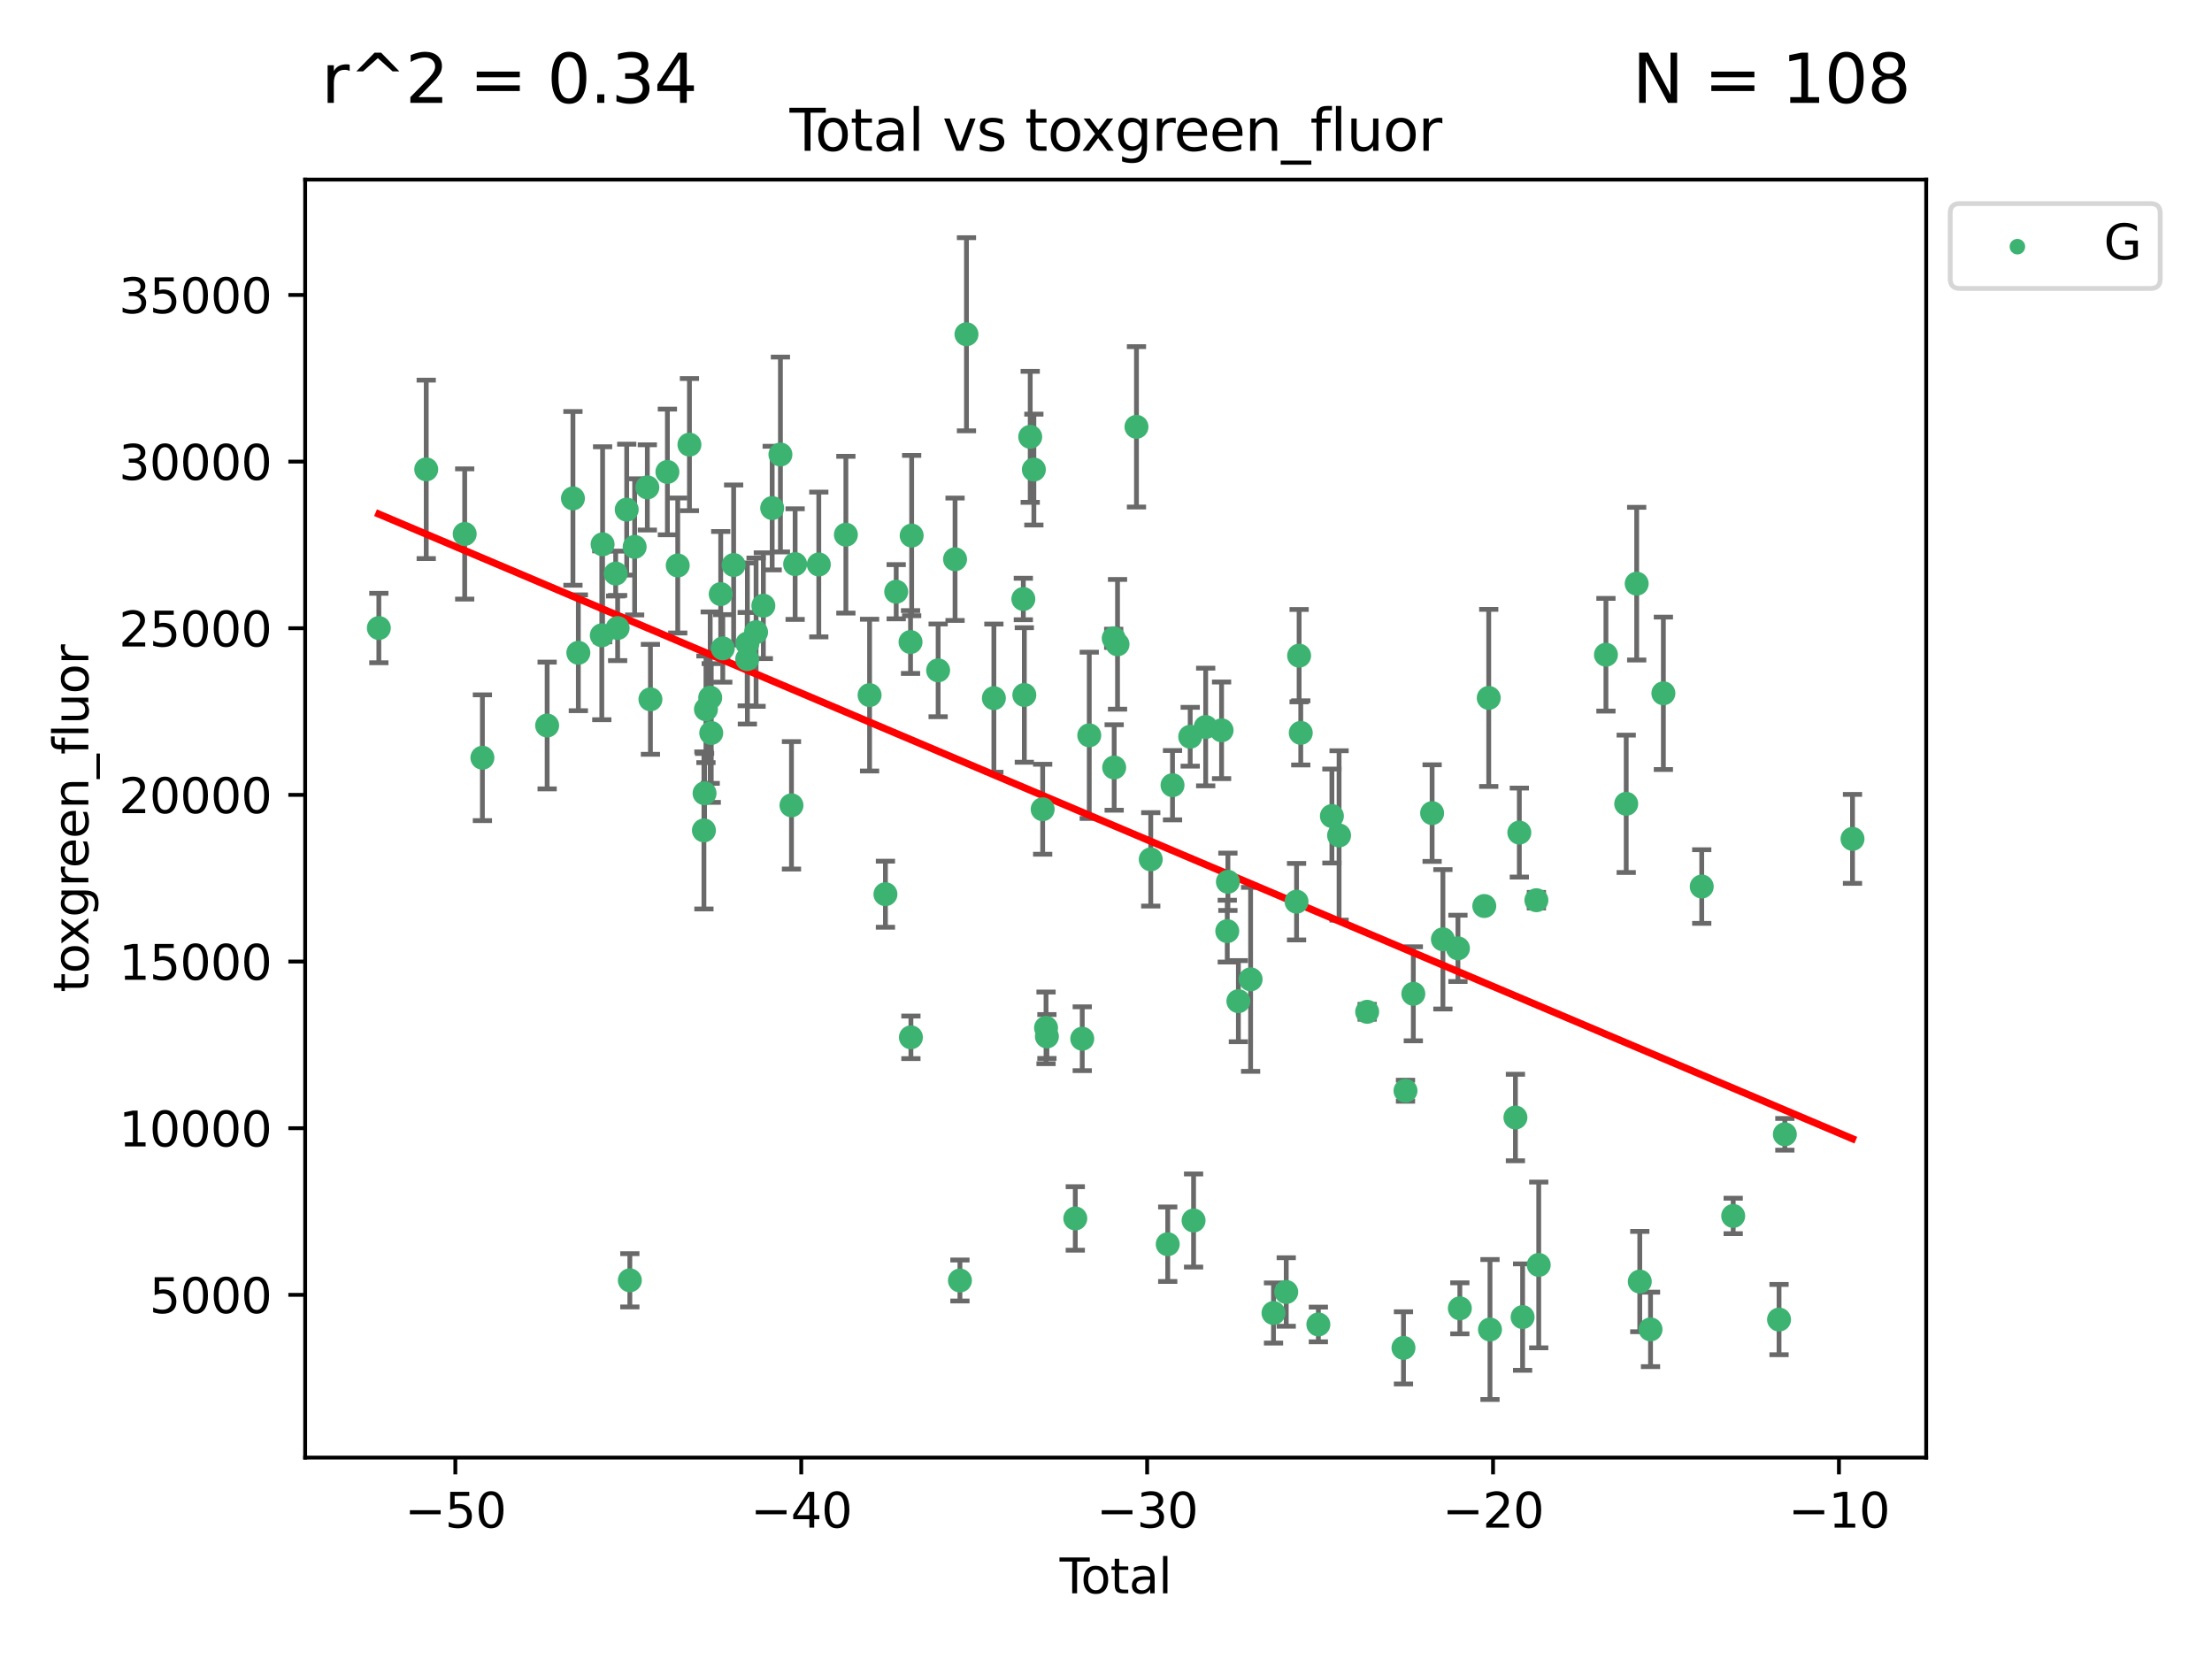 <?xml version="1.0" encoding="utf-8" standalone="no"?>
<!DOCTYPE svg PUBLIC "-//W3C//DTD SVG 1.1//EN"
  "http://www.w3.org/Graphics/SVG/1.1/DTD/svg11.dtd">
<svg xmlns:xlink="http://www.w3.org/1999/xlink" width="460.8pt" height="345.6pt" viewBox="0 0 460.8 345.6" xmlns="http://www.w3.org/2000/svg" version="1.1">
 <defs>
  <style type="text/css">*{stroke-linejoin: round; stroke-linecap: butt}</style>
 </defs>
 <g id="figure_1">
  <g id="patch_1">
   <path d="M 0 345.6 
L 460.8 345.6 
L 460.8 0 
L 0 0 
z
" style="fill: #ffffff"/>
  </g>
  <g id="axes_1">
   <g id="patch_2">
    <path d="M 63.571 303.64 
L 401.26 303.64 
L 401.26 37.411 
L 63.571 37.411 
z
" style="fill: #ffffff"/>
   </g>
   <g id="PathCollection_1">
    <defs>
     <path id="m1665361eeb" d="M 0 1.118 
C 0.297 1.118 0.581 1 0.791 0.791 
C 1 0.581 1.118 0.297 1.118 0 
C 1.118 -0.297 1 -0.581 0.791 -0.791 
C 0.581 -1 0.297 -1.118 0 -1.118 
C -0.297 -1.118 -0.581 -1 -0.791 -0.791 
C -1 -0.581 -1.118 -0.297 -1.118 0 
C -1.118 0.297 -1 0.581 -0.791 0.791 
C -0.581 1 -0.297 1.118 0 1.118 
z
" style="stroke: #3cb371"/>
    </defs>
    <g clip-path="url(#pf4d61294cb)">
     <use xlink:href="#m1665361eeb" x="78.921" y="130.83" style="fill: #3cb371; stroke: #3cb371"/>
     <use xlink:href="#m1665361eeb" x="88.792" y="97.777" style="fill: #3cb371; stroke: #3cb371"/>
     <use xlink:href="#m1665361eeb" x="96.805" y="111.237" style="fill: #3cb371; stroke: #3cb371"/>
     <use xlink:href="#m1665361eeb" x="100.493" y="157.848" style="fill: #3cb371; stroke: #3cb371"/>
     <use xlink:href="#m1665361eeb" x="113.98" y="151.137" style="fill: #3cb371; stroke: #3cb371"/>
     <use xlink:href="#m1665361eeb" x="119.354" y="103.825" style="fill: #3cb371; stroke: #3cb371"/>
     <use xlink:href="#m1665361eeb" x="120.479" y="135.986" style="fill: #3cb371; stroke: #3cb371"/>
     <use xlink:href="#m1665361eeb" x="125.367" y="132.346" style="fill: #3cb371; stroke: #3cb371"/>
     <use xlink:href="#m1665361eeb" x="125.533" y="113.392" style="fill: #3cb371; stroke: #3cb371"/>
     <use xlink:href="#m1665361eeb" x="128.258" y="119.482" style="fill: #3cb371; stroke: #3cb371"/>
     <use xlink:href="#m1665361eeb" x="128.664" y="130.829" style="fill: #3cb371; stroke: #3cb371"/>
     <use xlink:href="#m1665361eeb" x="130.556" y="106.164" style="fill: #3cb371; stroke: #3cb371"/>
     <use xlink:href="#m1665361eeb" x="131.207" y="266.713" style="fill: #3cb371; stroke: #3cb371"/>
     <use xlink:href="#m1665361eeb" x="132.209" y="113.922" style="fill: #3cb371; stroke: #3cb371"/>
     <use xlink:href="#m1665361eeb" x="134.852" y="101.538" style="fill: #3cb371; stroke: #3cb371"/>
     <use xlink:href="#m1665361eeb" x="135.497" y="145.683" style="fill: #3cb371; stroke: #3cb371"/>
     <use xlink:href="#m1665361eeb" x="139.033" y="98.315" style="fill: #3cb371; stroke: #3cb371"/>
     <use xlink:href="#m1665361eeb" x="141.185" y="117.8" style="fill: #3cb371; stroke: #3cb371"/>
     <use xlink:href="#m1665361eeb" x="143.623" y="92.621" style="fill: #3cb371; stroke: #3cb371"/>
     <use xlink:href="#m1665361eeb" x="146.642" y="172.99" style="fill: #3cb371; stroke: #3cb371"/>
     <use xlink:href="#m1665361eeb" x="146.775" y="165.257" style="fill: #3cb371; stroke: #3cb371"/>
     <use xlink:href="#m1665361eeb" x="147.063" y="147.766" style="fill: #3cb371; stroke: #3cb371"/>
     <use xlink:href="#m1665361eeb" x="147.95" y="145.335" style="fill: #3cb371; stroke: #3cb371"/>
     <use xlink:href="#m1665361eeb" x="148.165" y="152.695" style="fill: #3cb371; stroke: #3cb371"/>
     <use xlink:href="#m1665361eeb" x="150.139" y="123.759" style="fill: #3cb371; stroke: #3cb371"/>
     <use xlink:href="#m1665361eeb" x="150.568" y="135.072" style="fill: #3cb371; stroke: #3cb371"/>
     <use xlink:href="#m1665361eeb" x="152.831" y="117.7" style="fill: #3cb371; stroke: #3cb371"/>
     <use xlink:href="#m1665361eeb" x="155.655" y="137.31" style="fill: #3cb371; stroke: #3cb371"/>
     <use xlink:href="#m1665361eeb" x="155.694" y="134.054" style="fill: #3cb371; stroke: #3cb371"/>
     <use xlink:href="#m1665361eeb" x="157.504" y="131.693" style="fill: #3cb371; stroke: #3cb371"/>
     <use xlink:href="#m1665361eeb" x="159.019" y="126.178" style="fill: #3cb371; stroke: #3cb371"/>
     <use xlink:href="#m1665361eeb" x="160.859" y="105.841" style="fill: #3cb371; stroke: #3cb371"/>
     <use xlink:href="#m1665361eeb" x="162.577" y="94.682" style="fill: #3cb371; stroke: #3cb371"/>
     <use xlink:href="#m1665361eeb" x="164.88" y="167.767" style="fill: #3cb371; stroke: #3cb371"/>
     <use xlink:href="#m1665361eeb" x="165.641" y="117.516" style="fill: #3cb371; stroke: #3cb371"/>
     <use xlink:href="#m1665361eeb" x="170.572" y="117.591" style="fill: #3cb371; stroke: #3cb371"/>
     <use xlink:href="#m1665361eeb" x="176.212" y="111.387" style="fill: #3cb371; stroke: #3cb371"/>
     <use xlink:href="#m1665361eeb" x="181.15" y="144.803" style="fill: #3cb371; stroke: #3cb371"/>
     <use xlink:href="#m1665361eeb" x="184.453" y="186.279" style="fill: #3cb371; stroke: #3cb371"/>
     <use xlink:href="#m1665361eeb" x="186.695" y="123.266" style="fill: #3cb371; stroke: #3cb371"/>
     <use xlink:href="#m1665361eeb" x="189.682" y="133.747" style="fill: #3cb371; stroke: #3cb371"/>
     <use xlink:href="#m1665361eeb" x="189.76" y="216.096" style="fill: #3cb371; stroke: #3cb371"/>
     <use xlink:href="#m1665361eeb" x="189.917" y="111.568" style="fill: #3cb371; stroke: #3cb371"/>
     <use xlink:href="#m1665361eeb" x="195.43" y="139.647" style="fill: #3cb371; stroke: #3cb371"/>
     <use xlink:href="#m1665361eeb" x="198.955" y="116.501" style="fill: #3cb371; stroke: #3cb371"/>
     <use xlink:href="#m1665361eeb" x="199.972" y="266.753" style="fill: #3cb371; stroke: #3cb371"/>
     <use xlink:href="#m1665361eeb" x="201.333" y="69.63" style="fill: #3cb371; stroke: #3cb371"/>
     <use xlink:href="#m1665361eeb" x="207.043" y="145.436" style="fill: #3cb371; stroke: #3cb371"/>
     <use xlink:href="#m1665361eeb" x="213.179" y="124.782" style="fill: #3cb371; stroke: #3cb371"/>
     <use xlink:href="#m1665361eeb" x="213.387" y="144.776" style="fill: #3cb371; stroke: #3cb371"/>
     <use xlink:href="#m1665361eeb" x="214.613" y="91" style="fill: #3cb371; stroke: #3cb371"/>
     <use xlink:href="#m1665361eeb" x="215.374" y="97.82" style="fill: #3cb371; stroke: #3cb371"/>
     <use xlink:href="#m1665361eeb" x="217.208" y="168.581" style="fill: #3cb371; stroke: #3cb371"/>
     <use xlink:href="#m1665361eeb" x="217.909" y="214.12" style="fill: #3cb371; stroke: #3cb371"/>
     <use xlink:href="#m1665361eeb" x="218.09" y="215.916" style="fill: #3cb371; stroke: #3cb371"/>
     <use xlink:href="#m1665361eeb" x="224.004" y="253.825" style="fill: #3cb371; stroke: #3cb371"/>
     <use xlink:href="#m1665361eeb" x="225.452" y="216.385" style="fill: #3cb371; stroke: #3cb371"/>
     <use xlink:href="#m1665361eeb" x="226.913" y="153.182" style="fill: #3cb371; stroke: #3cb371"/>
     <use xlink:href="#m1665361eeb" x="232.007" y="132.976" style="fill: #3cb371; stroke: #3cb371"/>
     <use xlink:href="#m1665361eeb" x="232.104" y="159.879" style="fill: #3cb371; stroke: #3cb371"/>
     <use xlink:href="#m1665361eeb" x="232.802" y="134.223" style="fill: #3cb371; stroke: #3cb371"/>
     <use xlink:href="#m1665361eeb" x="236.748" y="88.917" style="fill: #3cb371; stroke: #3cb371"/>
     <use xlink:href="#m1665361eeb" x="239.724" y="179.022" style="fill: #3cb371; stroke: #3cb371"/>
     <use xlink:href="#m1665361eeb" x="243.26" y="259.192" style="fill: #3cb371; stroke: #3cb371"/>
     <use xlink:href="#m1665361eeb" x="244.258" y="163.568" style="fill: #3cb371; stroke: #3cb371"/>
     <use xlink:href="#m1665361eeb" x="247.942" y="153.474" style="fill: #3cb371; stroke: #3cb371"/>
     <use xlink:href="#m1665361eeb" x="248.643" y="254.253" style="fill: #3cb371; stroke: #3cb371"/>
     <use xlink:href="#m1665361eeb" x="251.167" y="151.448" style="fill: #3cb371; stroke: #3cb371"/>
     <use xlink:href="#m1665361eeb" x="254.476" y="152.138" style="fill: #3cb371; stroke: #3cb371"/>
     <use xlink:href="#m1665361eeb" x="255.663" y="193.972" style="fill: #3cb371; stroke: #3cb371"/>
     <use xlink:href="#m1665361eeb" x="255.793" y="183.692" style="fill: #3cb371; stroke: #3cb371"/>
     <use xlink:href="#m1665361eeb" x="257.978" y="208.561" style="fill: #3cb371; stroke: #3cb371"/>
     <use xlink:href="#m1665361eeb" x="260.526" y="204.015" style="fill: #3cb371; stroke: #3cb371"/>
     <use xlink:href="#m1665361eeb" x="265.295" y="273.523" style="fill: #3cb371; stroke: #3cb371"/>
     <use xlink:href="#m1665361eeb" x="267.947" y="269.148" style="fill: #3cb371; stroke: #3cb371"/>
     <use xlink:href="#m1665361eeb" x="270.096" y="187.835" style="fill: #3cb371; stroke: #3cb371"/>
     <use xlink:href="#m1665361eeb" x="270.63" y="136.587" style="fill: #3cb371; stroke: #3cb371"/>
     <use xlink:href="#m1665361eeb" x="270.973" y="152.671" style="fill: #3cb371; stroke: #3cb371"/>
     <use xlink:href="#m1665361eeb" x="274.639" y="275.909" style="fill: #3cb371; stroke: #3cb371"/>
     <use xlink:href="#m1665361eeb" x="277.458" y="169.996" style="fill: #3cb371; stroke: #3cb371"/>
     <use xlink:href="#m1665361eeb" x="278.954" y="174.038" style="fill: #3cb371; stroke: #3cb371"/>
     <use xlink:href="#m1665361eeb" x="284.806" y="210.777" style="fill: #3cb371; stroke: #3cb371"/>
     <use xlink:href="#m1665361eeb" x="292.369" y="280.788" style="fill: #3cb371; stroke: #3cb371"/>
     <use xlink:href="#m1665361eeb" x="292.792" y="227.216" style="fill: #3cb371; stroke: #3cb371"/>
     <use xlink:href="#m1665361eeb" x="294.422" y="207.025" style="fill: #3cb371; stroke: #3cb371"/>
     <use xlink:href="#m1665361eeb" x="298.336" y="169.385" style="fill: #3cb371; stroke: #3cb371"/>
     <use xlink:href="#m1665361eeb" x="300.582" y="195.677" style="fill: #3cb371; stroke: #3cb371"/>
     <use xlink:href="#m1665361eeb" x="303.715" y="197.559" style="fill: #3cb371; stroke: #3cb371"/>
     <use xlink:href="#m1665361eeb" x="304.113" y="272.549" style="fill: #3cb371; stroke: #3cb371"/>
     <use xlink:href="#m1665361eeb" x="309.203" y="188.74" style="fill: #3cb371; stroke: #3cb371"/>
     <use xlink:href="#m1665361eeb" x="310.132" y="145.387" style="fill: #3cb371; stroke: #3cb371"/>
     <use xlink:href="#m1665361eeb" x="310.392" y="276.963" style="fill: #3cb371; stroke: #3cb371"/>
     <use xlink:href="#m1665361eeb" x="315.691" y="232.798" style="fill: #3cb371; stroke: #3cb371"/>
     <use xlink:href="#m1665361eeb" x="316.503" y="173.442" style="fill: #3cb371; stroke: #3cb371"/>
     <use xlink:href="#m1665361eeb" x="317.187" y="274.372" style="fill: #3cb371; stroke: #3cb371"/>
     <use xlink:href="#m1665361eeb" x="320.06" y="187.53" style="fill: #3cb371; stroke: #3cb371"/>
     <use xlink:href="#m1665361eeb" x="320.546" y="263.509" style="fill: #3cb371; stroke: #3cb371"/>
     <use xlink:href="#m1665361eeb" x="334.547" y="136.392" style="fill: #3cb371; stroke: #3cb371"/>
     <use xlink:href="#m1665361eeb" x="338.77" y="167.448" style="fill: #3cb371; stroke: #3cb371"/>
     <use xlink:href="#m1665361eeb" x="340.952" y="121.587" style="fill: #3cb371; stroke: #3cb371"/>
     <use xlink:href="#m1665361eeb" x="341.597" y="266.973" style="fill: #3cb371; stroke: #3cb371"/>
     <use xlink:href="#m1665361eeb" x="343.835" y="276.938" style="fill: #3cb371; stroke: #3cb371"/>
     <use xlink:href="#m1665361eeb" x="346.513" y="144.425" style="fill: #3cb371; stroke: #3cb371"/>
     <use xlink:href="#m1665361eeb" x="354.504" y="184.682" style="fill: #3cb371; stroke: #3cb371"/>
     <use xlink:href="#m1665361eeb" x="361.057" y="253.306" style="fill: #3cb371; stroke: #3cb371"/>
     <use xlink:href="#m1665361eeb" x="370.608" y="274.891" style="fill: #3cb371; stroke: #3cb371"/>
     <use xlink:href="#m1665361eeb" x="371.817" y="236.299" style="fill: #3cb371; stroke: #3cb371"/>
     <use xlink:href="#m1665361eeb" x="385.911" y="174.754" style="fill: #3cb371; stroke: #3cb371"/>
    </g>
   </g>
   <g id="matplotlib.axis_1">
    <g id="xtick_1">
     <g id="line2d_1">
      <defs>
       <path id="m2fb37bee35" d="M 0 0 
L 0 3.5 
" style="stroke: #000000; stroke-width: 0.8"/>
      </defs>
      <g>
       <use xlink:href="#m2fb37bee35" x="94.856" y="303.64" style="stroke: #000000; stroke-width: 0.8"/>
      </g>
     </g>
     <g id="text_1">
      <!-- −50 -->
      <g transform="translate(84.304 318.238) scale(0.1 -0.1)">
       <defs>
        <path id="DejaVuSans-2212" d="M 678 2272 
L 4684 2272 
L 4684 1741 
L 678 1741 
L 678 2272 
z
" transform="scale(0.016)"/>
        <path id="DejaVuSans-35" d="M 691 4666 
L 3169 4666 
L 3169 4134 
L 1269 4134 
L 1269 2991 
Q 1406 3038 1543 3061 
Q 1681 3084 1819 3084 
Q 2600 3084 3056 2656 
Q 3513 2228 3513 1497 
Q 3513 744 3044 326 
Q 2575 -91 1722 -91 
Q 1428 -91 1123 -41 
Q 819 9 494 109 
L 494 744 
Q 775 591 1075 516 
Q 1375 441 1709 441 
Q 2250 441 2565 725 
Q 2881 1009 2881 1497 
Q 2881 1984 2565 2268 
Q 2250 2553 1709 2553 
Q 1456 2553 1204 2497 
Q 953 2441 691 2322 
L 691 4666 
z
" transform="scale(0.016)"/>
        <path id="DejaVuSans-30" d="M 2034 4250 
Q 1547 4250 1301 3770 
Q 1056 3291 1056 2328 
Q 1056 1369 1301 889 
Q 1547 409 2034 409 
Q 2525 409 2770 889 
Q 3016 1369 3016 2328 
Q 3016 3291 2770 3770 
Q 2525 4250 2034 4250 
z
M 2034 4750 
Q 2819 4750 3233 4129 
Q 3647 3509 3647 2328 
Q 3647 1150 3233 529 
Q 2819 -91 2034 -91 
Q 1250 -91 836 529 
Q 422 1150 422 2328 
Q 422 3509 836 4129 
Q 1250 4750 2034 4750 
z
" transform="scale(0.016)"/>
       </defs>
       <use xlink:href="#DejaVuSans-2212"/>
       <use xlink:href="#DejaVuSans-35" x="83.789"/>
       <use xlink:href="#DejaVuSans-30" x="147.412"/>
      </g>
     </g>
    </g>
    <g id="xtick_2">
     <g id="line2d_2">
      <g>
       <use xlink:href="#m2fb37bee35" x="166.914" y="303.64" style="stroke: #000000; stroke-width: 0.8"/>
      </g>
     </g>
     <g id="text_2">
      <!-- −40 -->
      <g transform="translate(156.361 318.238) scale(0.1 -0.1)">
       <defs>
        <path id="DejaVuSans-34" d="M 2419 4116 
L 825 1625 
L 2419 1625 
L 2419 4116 
z
M 2253 4666 
L 3047 4666 
L 3047 1625 
L 3713 1625 
L 3713 1100 
L 3047 1100 
L 3047 0 
L 2419 0 
L 2419 1100 
L 313 1100 
L 313 1709 
L 2253 4666 
z
" transform="scale(0.016)"/>
       </defs>
       <use xlink:href="#DejaVuSans-2212"/>
       <use xlink:href="#DejaVuSans-34" x="83.789"/>
       <use xlink:href="#DejaVuSans-30" x="147.412"/>
      </g>
     </g>
    </g>
    <g id="xtick_3">
     <g id="line2d_3">
      <g>
       <use xlink:href="#m2fb37bee35" x="238.971" y="303.64" style="stroke: #000000; stroke-width: 0.8"/>
      </g>
     </g>
     <g id="text_3">
      <!-- −30 -->
      <g transform="translate(228.419 318.238) scale(0.1 -0.1)">
       <defs>
        <path id="DejaVuSans-33" d="M 2597 2516 
Q 3050 2419 3304 2112 
Q 3559 1806 3559 1356 
Q 3559 666 3084 287 
Q 2609 -91 1734 -91 
Q 1441 -91 1130 -33 
Q 819 25 488 141 
L 488 750 
Q 750 597 1062 519 
Q 1375 441 1716 441 
Q 2309 441 2620 675 
Q 2931 909 2931 1356 
Q 2931 1769 2642 2001 
Q 2353 2234 1838 2234 
L 1294 2234 
L 1294 2753 
L 1863 2753 
Q 2328 2753 2575 2939 
Q 2822 3125 2822 3475 
Q 2822 3834 2567 4026 
Q 2313 4219 1838 4219 
Q 1578 4219 1281 4162 
Q 984 4106 628 3988 
L 628 4550 
Q 988 4650 1302 4700 
Q 1616 4750 1894 4750 
Q 2613 4750 3031 4423 
Q 3450 4097 3450 3541 
Q 3450 3153 3228 2886 
Q 3006 2619 2597 2516 
z
" transform="scale(0.016)"/>
       </defs>
       <use xlink:href="#DejaVuSans-2212"/>
       <use xlink:href="#DejaVuSans-33" x="83.789"/>
       <use xlink:href="#DejaVuSans-30" x="147.412"/>
      </g>
     </g>
    </g>
    <g id="xtick_4">
     <g id="line2d_4">
      <g>
       <use xlink:href="#m2fb37bee35" x="311.029" y="303.64" style="stroke: #000000; stroke-width: 0.8"/>
      </g>
     </g>
     <g id="text_4">
      <!-- −20 -->
      <g transform="translate(300.476 318.238) scale(0.1 -0.1)">
       <defs>
        <path id="DejaVuSans-32" d="M 1228 531 
L 3431 531 
L 3431 0 
L 469 0 
L 469 531 
Q 828 903 1448 1529 
Q 2069 2156 2228 2338 
Q 2531 2678 2651 2914 
Q 2772 3150 2772 3378 
Q 2772 3750 2511 3984 
Q 2250 4219 1831 4219 
Q 1534 4219 1204 4116 
Q 875 4013 500 3803 
L 500 4441 
Q 881 4594 1212 4672 
Q 1544 4750 1819 4750 
Q 2544 4750 2975 4387 
Q 3406 4025 3406 3419 
Q 3406 3131 3298 2873 
Q 3191 2616 2906 2266 
Q 2828 2175 2409 1742 
Q 1991 1309 1228 531 
z
" transform="scale(0.016)"/>
       </defs>
       <use xlink:href="#DejaVuSans-2212"/>
       <use xlink:href="#DejaVuSans-32" x="83.789"/>
       <use xlink:href="#DejaVuSans-30" x="147.412"/>
      </g>
     </g>
    </g>
    <g id="xtick_5">
     <g id="line2d_5">
      <g>
       <use xlink:href="#m2fb37bee35" x="383.086" y="303.64" style="stroke: #000000; stroke-width: 0.8"/>
      </g>
     </g>
     <g id="text_5">
      <!-- −10 -->
      <g transform="translate(372.534 318.238) scale(0.1 -0.1)">
       <defs>
        <path id="DejaVuSans-31" d="M 794 531 
L 1825 531 
L 1825 4091 
L 703 3866 
L 703 4441 
L 1819 4666 
L 2450 4666 
L 2450 531 
L 3481 531 
L 3481 0 
L 794 0 
L 794 531 
z
" transform="scale(0.016)"/>
       </defs>
       <use xlink:href="#DejaVuSans-2212"/>
       <use xlink:href="#DejaVuSans-31" x="83.789"/>
       <use xlink:href="#DejaVuSans-30" x="147.412"/>
      </g>
     </g>
    </g>
    <g id="text_6">
     <!-- Total -->
     <g transform="translate(220.739 331.917) scale(0.1 -0.1)">
      <defs>
       <path id="DejaVuSans-54" d="M -19 4666 
L 3928 4666 
L 3928 4134 
L 2272 4134 
L 2272 0 
L 1638 0 
L 1638 4134 
L -19 4134 
L -19 4666 
z
" transform="scale(0.016)"/>
       <path id="DejaVuSans-6f" d="M 1959 3097 
Q 1497 3097 1228 2736 
Q 959 2375 959 1747 
Q 959 1119 1226 758 
Q 1494 397 1959 397 
Q 2419 397 2687 759 
Q 2956 1122 2956 1747 
Q 2956 2369 2687 2733 
Q 2419 3097 1959 3097 
z
M 1959 3584 
Q 2709 3584 3137 3096 
Q 3566 2609 3566 1747 
Q 3566 888 3137 398 
Q 2709 -91 1959 -91 
Q 1206 -91 779 398 
Q 353 888 353 1747 
Q 353 2609 779 3096 
Q 1206 3584 1959 3584 
z
" transform="scale(0.016)"/>
       <path id="DejaVuSans-74" d="M 1172 4494 
L 1172 3500 
L 2356 3500 
L 2356 3053 
L 1172 3053 
L 1172 1153 
Q 1172 725 1289 603 
Q 1406 481 1766 481 
L 2356 481 
L 2356 0 
L 1766 0 
Q 1100 0 847 248 
Q 594 497 594 1153 
L 594 3053 
L 172 3053 
L 172 3500 
L 594 3500 
L 594 4494 
L 1172 4494 
z
" transform="scale(0.016)"/>
       <path id="DejaVuSans-61" d="M 2194 1759 
Q 1497 1759 1228 1600 
Q 959 1441 959 1056 
Q 959 750 1161 570 
Q 1363 391 1709 391 
Q 2188 391 2477 730 
Q 2766 1069 2766 1631 
L 2766 1759 
L 2194 1759 
z
M 3341 1997 
L 3341 0 
L 2766 0 
L 2766 531 
Q 2569 213 2275 61 
Q 1981 -91 1556 -91 
Q 1019 -91 701 211 
Q 384 513 384 1019 
Q 384 1609 779 1909 
Q 1175 2209 1959 2209 
L 2766 2209 
L 2766 2266 
Q 2766 2663 2505 2880 
Q 2244 3097 1772 3097 
Q 1472 3097 1187 3025 
Q 903 2953 641 2809 
L 641 3341 
Q 956 3463 1253 3523 
Q 1550 3584 1831 3584 
Q 2591 3584 2966 3190 
Q 3341 2797 3341 1997 
z
" transform="scale(0.016)"/>
       <path id="DejaVuSans-6c" d="M 603 4863 
L 1178 4863 
L 1178 0 
L 603 0 
L 603 4863 
z
" transform="scale(0.016)"/>
      </defs>
      <use xlink:href="#DejaVuSans-54"/>
      <use xlink:href="#DejaVuSans-6f" x="44.084"/>
      <use xlink:href="#DejaVuSans-74" x="105.266"/>
      <use xlink:href="#DejaVuSans-61" x="144.475"/>
      <use xlink:href="#DejaVuSans-6c" x="205.754"/>
     </g>
    </g>
   </g>
   <g id="matplotlib.axis_2">
    <g id="ytick_1">
     <g id="line2d_6">
      <defs>
       <path id="ma3345e1d1d" d="M 0 0 
L -3.5 0 
" style="stroke: #000000; stroke-width: 0.8"/>
      </defs>
      <g>
       <use xlink:href="#ma3345e1d1d" x="63.571" y="269.74" style="stroke: #000000; stroke-width: 0.8"/>
      </g>
     </g>
     <g id="text_7">
      <!-- 5000 -->
      <g transform="translate(31.121 273.539) scale(0.1 -0.1)">
       <use xlink:href="#DejaVuSans-35"/>
       <use xlink:href="#DejaVuSans-30" x="63.623"/>
       <use xlink:href="#DejaVuSans-30" x="127.246"/>
       <use xlink:href="#DejaVuSans-30" x="190.869"/>
      </g>
     </g>
    </g>
    <g id="ytick_2">
     <g id="line2d_7">
      <g>
       <use xlink:href="#ma3345e1d1d" x="63.571" y="235.024" style="stroke: #000000; stroke-width: 0.8"/>
      </g>
     </g>
     <g id="text_8">
      <!-- 10000 -->
      <g transform="translate(24.759 238.823) scale(0.1 -0.1)">
       <use xlink:href="#DejaVuSans-31"/>
       <use xlink:href="#DejaVuSans-30" x="63.623"/>
       <use xlink:href="#DejaVuSans-30" x="127.246"/>
       <use xlink:href="#DejaVuSans-30" x="190.869"/>
       <use xlink:href="#DejaVuSans-30" x="254.492"/>
      </g>
     </g>
    </g>
    <g id="ytick_3">
     <g id="line2d_8">
      <g>
       <use xlink:href="#ma3345e1d1d" x="63.571" y="200.307" style="stroke: #000000; stroke-width: 0.8"/>
      </g>
     </g>
     <g id="text_9">
      <!-- 15000 -->
      <g transform="translate(24.759 204.106) scale(0.1 -0.1)">
       <use xlink:href="#DejaVuSans-31"/>
       <use xlink:href="#DejaVuSans-35" x="63.623"/>
       <use xlink:href="#DejaVuSans-30" x="127.246"/>
       <use xlink:href="#DejaVuSans-30" x="190.869"/>
       <use xlink:href="#DejaVuSans-30" x="254.492"/>
      </g>
     </g>
    </g>
    <g id="ytick_4">
     <g id="line2d_9">
      <g>
       <use xlink:href="#ma3345e1d1d" x="63.571" y="165.591" style="stroke: #000000; stroke-width: 0.8"/>
      </g>
     </g>
     <g id="text_10">
      <!-- 20000 -->
      <g transform="translate(24.759 169.39) scale(0.1 -0.1)">
       <use xlink:href="#DejaVuSans-32"/>
       <use xlink:href="#DejaVuSans-30" x="63.623"/>
       <use xlink:href="#DejaVuSans-30" x="127.246"/>
       <use xlink:href="#DejaVuSans-30" x="190.869"/>
       <use xlink:href="#DejaVuSans-30" x="254.492"/>
      </g>
     </g>
    </g>
    <g id="ytick_5">
     <g id="line2d_10">
      <g>
       <use xlink:href="#ma3345e1d1d" x="63.571" y="130.875" style="stroke: #000000; stroke-width: 0.8"/>
      </g>
     </g>
     <g id="text_11">
      <!-- 25000 -->
      <g transform="translate(24.759 134.674) scale(0.1 -0.1)">
       <use xlink:href="#DejaVuSans-32"/>
       <use xlink:href="#DejaVuSans-35" x="63.623"/>
       <use xlink:href="#DejaVuSans-30" x="127.246"/>
       <use xlink:href="#DejaVuSans-30" x="190.869"/>
       <use xlink:href="#DejaVuSans-30" x="254.492"/>
      </g>
     </g>
    </g>
    <g id="ytick_6">
     <g id="line2d_11">
      <g>
       <use xlink:href="#ma3345e1d1d" x="63.571" y="96.158" style="stroke: #000000; stroke-width: 0.8"/>
      </g>
     </g>
     <g id="text_12">
      <!-- 30000 -->
      <g transform="translate(24.759 99.958) scale(0.1 -0.1)">
       <use xlink:href="#DejaVuSans-33"/>
       <use xlink:href="#DejaVuSans-30" x="63.623"/>
       <use xlink:href="#DejaVuSans-30" x="127.246"/>
       <use xlink:href="#DejaVuSans-30" x="190.869"/>
       <use xlink:href="#DejaVuSans-30" x="254.492"/>
      </g>
     </g>
    </g>
    <g id="ytick_7">
     <g id="line2d_12">
      <g>
       <use xlink:href="#ma3345e1d1d" x="63.571" y="61.442" style="stroke: #000000; stroke-width: 0.8"/>
      </g>
     </g>
     <g id="text_13">
      <!-- 35000 -->
      <g transform="translate(24.759 65.241) scale(0.1 -0.1)">
       <use xlink:href="#DejaVuSans-33"/>
       <use xlink:href="#DejaVuSans-35" x="63.623"/>
       <use xlink:href="#DejaVuSans-30" x="127.246"/>
       <use xlink:href="#DejaVuSans-30" x="190.869"/>
       <use xlink:href="#DejaVuSans-30" x="254.492"/>
      </g>
     </g>
    </g>
    <g id="text_14">
     <!-- toxgreen_fluor -->
     <g transform="translate(18.401 206.72) rotate(-90) scale(0.1 -0.1)">
      <defs>
       <path id="DejaVuSans-78" d="M 3513 3500 
L 2247 1797 
L 3578 0 
L 2900 0 
L 1881 1375 
L 863 0 
L 184 0 
L 1544 1831 
L 300 3500 
L 978 3500 
L 1906 2253 
L 2834 3500 
L 3513 3500 
z
" transform="scale(0.016)"/>
       <path id="DejaVuSans-67" d="M 2906 1791 
Q 2906 2416 2648 2759 
Q 2391 3103 1925 3103 
Q 1463 3103 1205 2759 
Q 947 2416 947 1791 
Q 947 1169 1205 825 
Q 1463 481 1925 481 
Q 2391 481 2648 825 
Q 2906 1169 2906 1791 
z
M 3481 434 
Q 3481 -459 3084 -895 
Q 2688 -1331 1869 -1331 
Q 1566 -1331 1297 -1286 
Q 1028 -1241 775 -1147 
L 775 -588 
Q 1028 -725 1275 -790 
Q 1522 -856 1778 -856 
Q 2344 -856 2625 -561 
Q 2906 -266 2906 331 
L 2906 616 
Q 2728 306 2450 153 
Q 2172 0 1784 0 
Q 1141 0 747 490 
Q 353 981 353 1791 
Q 353 2603 747 3093 
Q 1141 3584 1784 3584 
Q 2172 3584 2450 3431 
Q 2728 3278 2906 2969 
L 2906 3500 
L 3481 3500 
L 3481 434 
z
" transform="scale(0.016)"/>
       <path id="DejaVuSans-72" d="M 2631 2963 
Q 2534 3019 2420 3045 
Q 2306 3072 2169 3072 
Q 1681 3072 1420 2755 
Q 1159 2438 1159 1844 
L 1159 0 
L 581 0 
L 581 3500 
L 1159 3500 
L 1159 2956 
Q 1341 3275 1631 3429 
Q 1922 3584 2338 3584 
Q 2397 3584 2469 3576 
Q 2541 3569 2628 3553 
L 2631 2963 
z
" transform="scale(0.016)"/>
       <path id="DejaVuSans-65" d="M 3597 1894 
L 3597 1613 
L 953 1613 
Q 991 1019 1311 708 
Q 1631 397 2203 397 
Q 2534 397 2845 478 
Q 3156 559 3463 722 
L 3463 178 
Q 3153 47 2828 -22 
Q 2503 -91 2169 -91 
Q 1331 -91 842 396 
Q 353 884 353 1716 
Q 353 2575 817 3079 
Q 1281 3584 2069 3584 
Q 2775 3584 3186 3129 
Q 3597 2675 3597 1894 
z
M 3022 2063 
Q 3016 2534 2758 2815 
Q 2500 3097 2075 3097 
Q 1594 3097 1305 2825 
Q 1016 2553 972 2059 
L 3022 2063 
z
" transform="scale(0.016)"/>
       <path id="DejaVuSans-6e" d="M 3513 2113 
L 3513 0 
L 2938 0 
L 2938 2094 
Q 2938 2591 2744 2837 
Q 2550 3084 2163 3084 
Q 1697 3084 1428 2787 
Q 1159 2491 1159 1978 
L 1159 0 
L 581 0 
L 581 3500 
L 1159 3500 
L 1159 2956 
Q 1366 3272 1645 3428 
Q 1925 3584 2291 3584 
Q 2894 3584 3203 3211 
Q 3513 2838 3513 2113 
z
" transform="scale(0.016)"/>
       <path id="DejaVuSans-5f" d="M 3263 -1063 
L 3263 -1509 
L -63 -1509 
L -63 -1063 
L 3263 -1063 
z
" transform="scale(0.016)"/>
       <path id="DejaVuSans-66" d="M 2375 4863 
L 2375 4384 
L 1825 4384 
Q 1516 4384 1395 4259 
Q 1275 4134 1275 3809 
L 1275 3500 
L 2222 3500 
L 2222 3053 
L 1275 3053 
L 1275 0 
L 697 0 
L 697 3053 
L 147 3053 
L 147 3500 
L 697 3500 
L 697 3744 
Q 697 4328 969 4595 
Q 1241 4863 1831 4863 
L 2375 4863 
z
" transform="scale(0.016)"/>
       <path id="DejaVuSans-75" d="M 544 1381 
L 544 3500 
L 1119 3500 
L 1119 1403 
Q 1119 906 1312 657 
Q 1506 409 1894 409 
Q 2359 409 2629 706 
Q 2900 1003 2900 1516 
L 2900 3500 
L 3475 3500 
L 3475 0 
L 2900 0 
L 2900 538 
Q 2691 219 2414 64 
Q 2138 -91 1772 -91 
Q 1169 -91 856 284 
Q 544 659 544 1381 
z
M 1991 3584 
L 1991 3584 
z
" transform="scale(0.016)"/>
      </defs>
      <use xlink:href="#DejaVuSans-74"/>
      <use xlink:href="#DejaVuSans-6f" x="39.209"/>
      <use xlink:href="#DejaVuSans-78" x="97.266"/>
      <use xlink:href="#DejaVuSans-67" x="156.445"/>
      <use xlink:href="#DejaVuSans-72" x="219.922"/>
      <use xlink:href="#DejaVuSans-65" x="258.785"/>
      <use xlink:href="#DejaVuSans-65" x="320.309"/>
      <use xlink:href="#DejaVuSans-6e" x="381.832"/>
      <use xlink:href="#DejaVuSans-5f" x="445.211"/>
      <use xlink:href="#DejaVuSans-66" x="495.211"/>
      <use xlink:href="#DejaVuSans-6c" x="530.416"/>
      <use xlink:href="#DejaVuSans-75" x="558.199"/>
      <use xlink:href="#DejaVuSans-6f" x="621.578"/>
      <use xlink:href="#DejaVuSans-72" x="682.76"/>
     </g>
    </g>
   </g>
   <g id="LineCollection_1">
    <path d="M 78.921 138.061 
L 78.921 123.599 
" clip-path="url(#pf4d61294cb)" style="fill: none; stroke: #696969"/>
    <path d="M 88.792 116.364 
L 88.792 79.19 
" clip-path="url(#pf4d61294cb)" style="fill: none; stroke: #696969"/>
    <path d="M 96.805 124.802 
L 96.805 97.672 
" clip-path="url(#pf4d61294cb)" style="fill: none; stroke: #696969"/>
    <path d="M 100.493 170.949 
L 100.493 144.747 
" clip-path="url(#pf4d61294cb)" style="fill: none; stroke: #696969"/>
    <path d="M 113.98 164.341 
L 113.98 137.933 
" clip-path="url(#pf4d61294cb)" style="fill: none; stroke: #696969"/>
    <path d="M 119.354 121.918 
L 119.354 85.731 
" clip-path="url(#pf4d61294cb)" style="fill: none; stroke: #696969"/>
    <path d="M 120.479 148.054 
L 120.479 123.919 
" clip-path="url(#pf4d61294cb)" style="fill: none; stroke: #696969"/>
    <path d="M 125.367 149.93 
L 125.367 114.763 
" clip-path="url(#pf4d61294cb)" style="fill: none; stroke: #696969"/>
    <path d="M 125.533 133.715 
L 125.533 93.07 
" clip-path="url(#pf4d61294cb)" style="fill: none; stroke: #696969"/>
    <path d="M 128.258 124.157 
L 128.258 114.807 
" clip-path="url(#pf4d61294cb)" style="fill: none; stroke: #696969"/>
    <path d="M 128.664 137.615 
L 128.664 124.044 
" clip-path="url(#pf4d61294cb)" style="fill: none; stroke: #696969"/>
    <path d="M 130.556 119.8 
L 130.556 92.527 
" clip-path="url(#pf4d61294cb)" style="fill: none; stroke: #696969"/>
    <path d="M 131.207 272.263 
L 131.207 261.164 
" clip-path="url(#pf4d61294cb)" style="fill: none; stroke: #696969"/>
    <path d="M 132.209 128.103 
L 132.209 99.741 
" clip-path="url(#pf4d61294cb)" style="fill: none; stroke: #696969"/>
    <path d="M 134.852 110.417 
L 134.852 92.659 
" clip-path="url(#pf4d61294cb)" style="fill: none; stroke: #696969"/>
    <path d="M 135.497 157.132 
L 135.497 134.235 
" clip-path="url(#pf4d61294cb)" style="fill: none; stroke: #696969"/>
    <path d="M 139.033 111.41 
L 139.033 85.22 
" clip-path="url(#pf4d61294cb)" style="fill: none; stroke: #696969"/>
    <path d="M 141.185 131.862 
L 141.185 103.739 
" clip-path="url(#pf4d61294cb)" style="fill: none; stroke: #696969"/>
    <path d="M 143.623 106.38 
L 143.623 78.861 
" clip-path="url(#pf4d61294cb)" style="fill: none; stroke: #696969"/>
    <path d="M 146.642 189.351 
L 146.642 156.629 
" clip-path="url(#pf4d61294cb)" style="fill: none; stroke: #696969"/>
    <path d="M 146.775 173.553 
L 146.775 156.961 
" clip-path="url(#pf4d61294cb)" style="fill: none; stroke: #696969"/>
    <path d="M 147.063 158.867 
L 147.063 136.665 
" clip-path="url(#pf4d61294cb)" style="fill: none; stroke: #696969"/>
    <path d="M 147.95 163.194 
L 147.95 127.476 
" clip-path="url(#pf4d61294cb)" style="fill: none; stroke: #696969"/>
    <path d="M 148.165 167.147 
L 148.165 138.242 
" clip-path="url(#pf4d61294cb)" style="fill: none; stroke: #696969"/>
    <path d="M 150.139 136.798 
L 150.139 110.72 
" clip-path="url(#pf4d61294cb)" style="fill: none; stroke: #696969"/>
    <path d="M 150.568 142.104 
L 150.568 128.041 
" clip-path="url(#pf4d61294cb)" style="fill: none; stroke: #696969"/>
    <path d="M 152.831 134.367 
L 152.831 101.032 
" clip-path="url(#pf4d61294cb)" style="fill: none; stroke: #696969"/>
    <path d="M 155.655 147.034 
L 155.655 127.586 
" clip-path="url(#pf4d61294cb)" style="fill: none; stroke: #696969"/>
    <path d="M 155.694 150.831 
L 155.694 117.277 
" clip-path="url(#pf4d61294cb)" style="fill: none; stroke: #696969"/>
    <path d="M 157.504 147.137 
L 157.504 116.249 
" clip-path="url(#pf4d61294cb)" style="fill: none; stroke: #696969"/>
    <path d="M 159.019 137.196 
L 159.019 115.159 
" clip-path="url(#pf4d61294cb)" style="fill: none; stroke: #696969"/>
    <path d="M 160.859 118.717 
L 160.859 92.964 
" clip-path="url(#pf4d61294cb)" style="fill: none; stroke: #696969"/>
    <path d="M 162.577 114.977 
L 162.577 74.388 
" clip-path="url(#pf4d61294cb)" style="fill: none; stroke: #696969"/>
    <path d="M 164.88 181.04 
L 164.88 154.494 
" clip-path="url(#pf4d61294cb)" style="fill: none; stroke: #696969"/>
    <path d="M 165.641 129.038 
L 165.641 105.994 
" clip-path="url(#pf4d61294cb)" style="fill: none; stroke: #696969"/>
    <path d="M 170.572 132.672 
L 170.572 102.511 
" clip-path="url(#pf4d61294cb)" style="fill: none; stroke: #696969"/>
    <path d="M 176.212 127.717 
L 176.212 95.058 
" clip-path="url(#pf4d61294cb)" style="fill: none; stroke: #696969"/>
    <path d="M 181.15 160.607 
L 181.15 128.998 
" clip-path="url(#pf4d61294cb)" style="fill: none; stroke: #696969"/>
    <path d="M 184.453 193.16 
L 184.453 179.397 
" clip-path="url(#pf4d61294cb)" style="fill: none; stroke: #696969"/>
    <path d="M 186.695 128.913 
L 186.695 117.62 
" clip-path="url(#pf4d61294cb)" style="fill: none; stroke: #696969"/>
    <path d="M 189.682 140.291 
L 189.682 127.202 
" clip-path="url(#pf4d61294cb)" style="fill: none; stroke: #696969"/>
    <path d="M 189.76 220.529 
L 189.76 211.663 
" clip-path="url(#pf4d61294cb)" style="fill: none; stroke: #696969"/>
    <path d="M 189.917 128.266 
L 189.917 94.869 
" clip-path="url(#pf4d61294cb)" style="fill: none; stroke: #696969"/>
    <path d="M 195.43 149.306 
L 195.43 129.987 
" clip-path="url(#pf4d61294cb)" style="fill: none; stroke: #696969"/>
    <path d="M 198.955 129.249 
L 198.955 103.754 
" clip-path="url(#pf4d61294cb)" style="fill: none; stroke: #696969"/>
    <path d="M 199.972 271.021 
L 199.972 262.484 
" clip-path="url(#pf4d61294cb)" style="fill: none; stroke: #696969"/>
    <path d="M 201.333 89.748 
L 201.333 49.513 
" clip-path="url(#pf4d61294cb)" style="fill: none; stroke: #696969"/>
    <path d="M 207.043 160.872 
L 207.043 130 
" clip-path="url(#pf4d61294cb)" style="fill: none; stroke: #696969"/>
    <path d="M 213.179 129.105 
L 213.179 120.459 
" clip-path="url(#pf4d61294cb)" style="fill: none; stroke: #696969"/>
    <path d="M 213.387 158.787 
L 213.387 130.764 
" clip-path="url(#pf4d61294cb)" style="fill: none; stroke: #696969"/>
    <path d="M 214.613 104.645 
L 214.613 77.354 
" clip-path="url(#pf4d61294cb)" style="fill: none; stroke: #696969"/>
    <path d="M 215.374 109.366 
L 215.374 86.273 
" clip-path="url(#pf4d61294cb)" style="fill: none; stroke: #696969"/>
    <path d="M 217.208 177.95 
L 217.208 159.212 
" clip-path="url(#pf4d61294cb)" style="fill: none; stroke: #696969"/>
    <path d="M 217.909 221.58 
L 217.909 206.66 
" clip-path="url(#pf4d61294cb)" style="fill: none; stroke: #696969"/>
    <path d="M 218.09 220.487 
L 218.09 211.345 
" clip-path="url(#pf4d61294cb)" style="fill: none; stroke: #696969"/>
    <path d="M 224.004 260.44 
L 224.004 247.209 
" clip-path="url(#pf4d61294cb)" style="fill: none; stroke: #696969"/>
    <path d="M 225.452 223.03 
L 225.452 209.741 
" clip-path="url(#pf4d61294cb)" style="fill: none; stroke: #696969"/>
    <path d="M 226.913 170.5 
L 226.913 135.864 
" clip-path="url(#pf4d61294cb)" style="fill: none; stroke: #696969"/>
    <path d="M 232.007 134.881 
L 232.007 131.072 
" clip-path="url(#pf4d61294cb)" style="fill: none; stroke: #696969"/>
    <path d="M 232.104 168.78 
L 232.104 150.979 
" clip-path="url(#pf4d61294cb)" style="fill: none; stroke: #696969"/>
    <path d="M 232.802 147.731 
L 232.802 120.715 
" clip-path="url(#pf4d61294cb)" style="fill: none; stroke: #696969"/>
    <path d="M 236.748 105.623 
L 236.748 72.211 
" clip-path="url(#pf4d61294cb)" style="fill: none; stroke: #696969"/>
    <path d="M 239.724 188.752 
L 239.724 169.291 
" clip-path="url(#pf4d61294cb)" style="fill: none; stroke: #696969"/>
    <path d="M 243.26 266.948 
L 243.26 251.437 
" clip-path="url(#pf4d61294cb)" style="fill: none; stroke: #696969"/>
    <path d="M 244.258 170.789 
L 244.258 156.348 
" clip-path="url(#pf4d61294cb)" style="fill: none; stroke: #696969"/>
    <path d="M 247.942 159.6 
L 247.942 147.349 
" clip-path="url(#pf4d61294cb)" style="fill: none; stroke: #696969"/>
    <path d="M 248.643 263.951 
L 248.643 244.555 
" clip-path="url(#pf4d61294cb)" style="fill: none; stroke: #696969"/>
    <path d="M 251.167 163.704 
L 251.167 139.192 
" clip-path="url(#pf4d61294cb)" style="fill: none; stroke: #696969"/>
    <path d="M 254.476 162.201 
L 254.476 142.074 
" clip-path="url(#pf4d61294cb)" style="fill: none; stroke: #696969"/>
    <path d="M 255.663 200.41 
L 255.663 187.534 
" clip-path="url(#pf4d61294cb)" style="fill: none; stroke: #696969"/>
    <path d="M 255.793 189.665 
L 255.793 177.72 
" clip-path="url(#pf4d61294cb)" style="fill: none; stroke: #696969"/>
    <path d="M 257.978 217.014 
L 257.978 200.108 
" clip-path="url(#pf4d61294cb)" style="fill: none; stroke: #696969"/>
    <path d="M 260.526 223.177 
L 260.526 184.853 
" clip-path="url(#pf4d61294cb)" style="fill: none; stroke: #696969"/>
    <path d="M 265.295 279.787 
L 265.295 267.259 
" clip-path="url(#pf4d61294cb)" style="fill: none; stroke: #696969"/>
    <path d="M 267.947 276.281 
L 267.947 262.014 
" clip-path="url(#pf4d61294cb)" style="fill: none; stroke: #696969"/>
    <path d="M 270.096 195.801 
L 270.096 179.87 
" clip-path="url(#pf4d61294cb)" style="fill: none; stroke: #696969"/>
    <path d="M 270.63 146.204 
L 270.63 126.969 
" clip-path="url(#pf4d61294cb)" style="fill: none; stroke: #696969"/>
    <path d="M 270.973 159.354 
L 270.973 145.988 
" clip-path="url(#pf4d61294cb)" style="fill: none; stroke: #696969"/>
    <path d="M 274.639 279.521 
L 274.639 272.297 
" clip-path="url(#pf4d61294cb)" style="fill: none; stroke: #696969"/>
    <path d="M 277.458 179.783 
L 277.458 160.209 
" clip-path="url(#pf4d61294cb)" style="fill: none; stroke: #696969"/>
    <path d="M 278.954 191.681 
L 278.954 156.395 
" clip-path="url(#pf4d61294cb)" style="fill: none; stroke: #696969"/>
    <path d="M 284.806 212.33 
L 284.806 209.225 
" clip-path="url(#pf4d61294cb)" style="fill: none; stroke: #696969"/>
    <path d="M 292.369 288.305 
L 292.369 273.27 
" clip-path="url(#pf4d61294cb)" style="fill: none; stroke: #696969"/>
    <path d="M 292.792 229.413 
L 292.792 225.02 
" clip-path="url(#pf4d61294cb)" style="fill: none; stroke: #696969"/>
    <path d="M 294.422 216.821 
L 294.422 197.23 
" clip-path="url(#pf4d61294cb)" style="fill: none; stroke: #696969"/>
    <path d="M 298.336 179.449 
L 298.336 159.32 
" clip-path="url(#pf4d61294cb)" style="fill: none; stroke: #696969"/>
    <path d="M 300.582 210.195 
L 300.582 181.16 
" clip-path="url(#pf4d61294cb)" style="fill: none; stroke: #696969"/>
    <path d="M 303.715 204.466 
L 303.715 190.651 
" clip-path="url(#pf4d61294cb)" style="fill: none; stroke: #696969"/>
    <path d="M 304.113 277.866 
L 304.113 267.232 
" clip-path="url(#pf4d61294cb)" style="fill: none; stroke: #696969"/>
    <path d="M 309.203 189.387 
L 309.203 188.093 
" clip-path="url(#pf4d61294cb)" style="fill: none; stroke: #696969"/>
    <path d="M 310.132 163.832 
L 310.132 126.943 
" clip-path="url(#pf4d61294cb)" style="fill: none; stroke: #696969"/>
    <path d="M 310.392 291.539 
L 310.392 262.387 
" clip-path="url(#pf4d61294cb)" style="fill: none; stroke: #696969"/>
    <path d="M 315.691 241.807 
L 315.691 223.788 
" clip-path="url(#pf4d61294cb)" style="fill: none; stroke: #696969"/>
    <path d="M 316.503 182.71 
L 316.503 164.174 
" clip-path="url(#pf4d61294cb)" style="fill: none; stroke: #696969"/>
    <path d="M 317.187 285.456 
L 317.187 263.288 
" clip-path="url(#pf4d61294cb)" style="fill: none; stroke: #696969"/>
    <path d="M 320.06 189.154 
L 320.06 185.906 
" clip-path="url(#pf4d61294cb)" style="fill: none; stroke: #696969"/>
    <path d="M 320.546 280.771 
L 320.546 246.248 
" clip-path="url(#pf4d61294cb)" style="fill: none; stroke: #696969"/>
    <path d="M 334.547 148.13 
L 334.547 124.654 
" clip-path="url(#pf4d61294cb)" style="fill: none; stroke: #696969"/>
    <path d="M 338.77 181.761 
L 338.77 153.135 
" clip-path="url(#pf4d61294cb)" style="fill: none; stroke: #696969"/>
    <path d="M 340.952 137.49 
L 340.952 105.683 
" clip-path="url(#pf4d61294cb)" style="fill: none; stroke: #696969"/>
    <path d="M 341.597 277.424 
L 341.597 256.522 
" clip-path="url(#pf4d61294cb)" style="fill: none; stroke: #696969"/>
    <path d="M 343.835 284.698 
L 343.835 269.179 
" clip-path="url(#pf4d61294cb)" style="fill: none; stroke: #696969"/>
    <path d="M 346.513 160.3 
L 346.513 128.549 
" clip-path="url(#pf4d61294cb)" style="fill: none; stroke: #696969"/>
    <path d="M 354.504 192.349 
L 354.504 177.015 
" clip-path="url(#pf4d61294cb)" style="fill: none; stroke: #696969"/>
    <path d="M 361.057 256.996 
L 361.057 249.615 
" clip-path="url(#pf4d61294cb)" style="fill: none; stroke: #696969"/>
    <path d="M 370.608 282.209 
L 370.608 267.573 
" clip-path="url(#pf4d61294cb)" style="fill: none; stroke: #696969"/>
    <path d="M 371.817 239.598 
L 371.817 233 
" clip-path="url(#pf4d61294cb)" style="fill: none; stroke: #696969"/>
    <path d="M 385.911 184.019 
L 385.911 165.488 
" clip-path="url(#pf4d61294cb)" style="fill: none; stroke: #696969"/>
   </g>
   <g id="line2d_13">
    <defs>
     <path id="m93428c0293" d="M 2 0 
L -2 -0 
" style="stroke: #696969"/>
    </defs>
    <g clip-path="url(#pf4d61294cb)">
     <use xlink:href="#m93428c0293" x="78.921" y="138.061" style="fill: #696969; stroke: #696969"/>
     <use xlink:href="#m93428c0293" x="88.792" y="116.364" style="fill: #696969; stroke: #696969"/>
     <use xlink:href="#m93428c0293" x="96.805" y="124.802" style="fill: #696969; stroke: #696969"/>
     <use xlink:href="#m93428c0293" x="100.493" y="170.949" style="fill: #696969; stroke: #696969"/>
     <use xlink:href="#m93428c0293" x="113.98" y="164.341" style="fill: #696969; stroke: #696969"/>
     <use xlink:href="#m93428c0293" x="119.354" y="121.918" style="fill: #696969; stroke: #696969"/>
     <use xlink:href="#m93428c0293" x="120.479" y="148.054" style="fill: #696969; stroke: #696969"/>
     <use xlink:href="#m93428c0293" x="125.367" y="149.93" style="fill: #696969; stroke: #696969"/>
     <use xlink:href="#m93428c0293" x="125.533" y="133.715" style="fill: #696969; stroke: #696969"/>
     <use xlink:href="#m93428c0293" x="128.258" y="124.157" style="fill: #696969; stroke: #696969"/>
     <use xlink:href="#m93428c0293" x="128.664" y="137.615" style="fill: #696969; stroke: #696969"/>
     <use xlink:href="#m93428c0293" x="130.556" y="119.8" style="fill: #696969; stroke: #696969"/>
     <use xlink:href="#m93428c0293" x="131.207" y="272.263" style="fill: #696969; stroke: #696969"/>
     <use xlink:href="#m93428c0293" x="132.209" y="128.103" style="fill: #696969; stroke: #696969"/>
     <use xlink:href="#m93428c0293" x="134.852" y="110.417" style="fill: #696969; stroke: #696969"/>
     <use xlink:href="#m93428c0293" x="135.497" y="157.132" style="fill: #696969; stroke: #696969"/>
     <use xlink:href="#m93428c0293" x="139.033" y="111.41" style="fill: #696969; stroke: #696969"/>
     <use xlink:href="#m93428c0293" x="141.185" y="131.862" style="fill: #696969; stroke: #696969"/>
     <use xlink:href="#m93428c0293" x="143.623" y="106.38" style="fill: #696969; stroke: #696969"/>
     <use xlink:href="#m93428c0293" x="146.642" y="189.351" style="fill: #696969; stroke: #696969"/>
     <use xlink:href="#m93428c0293" x="146.775" y="173.553" style="fill: #696969; stroke: #696969"/>
     <use xlink:href="#m93428c0293" x="147.063" y="158.867" style="fill: #696969; stroke: #696969"/>
     <use xlink:href="#m93428c0293" x="147.95" y="163.194" style="fill: #696969; stroke: #696969"/>
     <use xlink:href="#m93428c0293" x="148.165" y="167.147" style="fill: #696969; stroke: #696969"/>
     <use xlink:href="#m93428c0293" x="150.139" y="136.798" style="fill: #696969; stroke: #696969"/>
     <use xlink:href="#m93428c0293" x="150.568" y="142.104" style="fill: #696969; stroke: #696969"/>
     <use xlink:href="#m93428c0293" x="152.831" y="134.367" style="fill: #696969; stroke: #696969"/>
     <use xlink:href="#m93428c0293" x="155.655" y="147.034" style="fill: #696969; stroke: #696969"/>
     <use xlink:href="#m93428c0293" x="155.694" y="150.831" style="fill: #696969; stroke: #696969"/>
     <use xlink:href="#m93428c0293" x="157.504" y="147.137" style="fill: #696969; stroke: #696969"/>
     <use xlink:href="#m93428c0293" x="159.019" y="137.196" style="fill: #696969; stroke: #696969"/>
     <use xlink:href="#m93428c0293" x="160.859" y="118.717" style="fill: #696969; stroke: #696969"/>
     <use xlink:href="#m93428c0293" x="162.577" y="114.977" style="fill: #696969; stroke: #696969"/>
     <use xlink:href="#m93428c0293" x="164.88" y="181.04" style="fill: #696969; stroke: #696969"/>
     <use xlink:href="#m93428c0293" x="165.641" y="129.038" style="fill: #696969; stroke: #696969"/>
     <use xlink:href="#m93428c0293" x="170.572" y="132.672" style="fill: #696969; stroke: #696969"/>
     <use xlink:href="#m93428c0293" x="176.212" y="127.717" style="fill: #696969; stroke: #696969"/>
     <use xlink:href="#m93428c0293" x="181.15" y="160.607" style="fill: #696969; stroke: #696969"/>
     <use xlink:href="#m93428c0293" x="184.453" y="193.16" style="fill: #696969; stroke: #696969"/>
     <use xlink:href="#m93428c0293" x="186.695" y="128.913" style="fill: #696969; stroke: #696969"/>
     <use xlink:href="#m93428c0293" x="189.682" y="140.291" style="fill: #696969; stroke: #696969"/>
     <use xlink:href="#m93428c0293" x="189.76" y="220.529" style="fill: #696969; stroke: #696969"/>
     <use xlink:href="#m93428c0293" x="189.917" y="128.266" style="fill: #696969; stroke: #696969"/>
     <use xlink:href="#m93428c0293" x="195.43" y="149.306" style="fill: #696969; stroke: #696969"/>
     <use xlink:href="#m93428c0293" x="198.955" y="129.249" style="fill: #696969; stroke: #696969"/>
     <use xlink:href="#m93428c0293" x="199.972" y="271.021" style="fill: #696969; stroke: #696969"/>
     <use xlink:href="#m93428c0293" x="201.333" y="89.748" style="fill: #696969; stroke: #696969"/>
     <use xlink:href="#m93428c0293" x="207.043" y="160.872" style="fill: #696969; stroke: #696969"/>
     <use xlink:href="#m93428c0293" x="213.179" y="129.105" style="fill: #696969; stroke: #696969"/>
     <use xlink:href="#m93428c0293" x="213.387" y="158.787" style="fill: #696969; stroke: #696969"/>
     <use xlink:href="#m93428c0293" x="214.613" y="104.645" style="fill: #696969; stroke: #696969"/>
     <use xlink:href="#m93428c0293" x="215.374" y="109.366" style="fill: #696969; stroke: #696969"/>
     <use xlink:href="#m93428c0293" x="217.208" y="177.95" style="fill: #696969; stroke: #696969"/>
     <use xlink:href="#m93428c0293" x="217.909" y="221.58" style="fill: #696969; stroke: #696969"/>
     <use xlink:href="#m93428c0293" x="218.09" y="220.487" style="fill: #696969; stroke: #696969"/>
     <use xlink:href="#m93428c0293" x="224.004" y="260.44" style="fill: #696969; stroke: #696969"/>
     <use xlink:href="#m93428c0293" x="225.452" y="223.03" style="fill: #696969; stroke: #696969"/>
     <use xlink:href="#m93428c0293" x="226.913" y="170.5" style="fill: #696969; stroke: #696969"/>
     <use xlink:href="#m93428c0293" x="232.007" y="134.881" style="fill: #696969; stroke: #696969"/>
     <use xlink:href="#m93428c0293" x="232.104" y="168.78" style="fill: #696969; stroke: #696969"/>
     <use xlink:href="#m93428c0293" x="232.802" y="147.731" style="fill: #696969; stroke: #696969"/>
     <use xlink:href="#m93428c0293" x="236.748" y="105.623" style="fill: #696969; stroke: #696969"/>
     <use xlink:href="#m93428c0293" x="239.724" y="188.752" style="fill: #696969; stroke: #696969"/>
     <use xlink:href="#m93428c0293" x="243.26" y="266.948" style="fill: #696969; stroke: #696969"/>
     <use xlink:href="#m93428c0293" x="244.258" y="170.789" style="fill: #696969; stroke: #696969"/>
     <use xlink:href="#m93428c0293" x="247.942" y="159.6" style="fill: #696969; stroke: #696969"/>
     <use xlink:href="#m93428c0293" x="248.643" y="263.951" style="fill: #696969; stroke: #696969"/>
     <use xlink:href="#m93428c0293" x="251.167" y="163.704" style="fill: #696969; stroke: #696969"/>
     <use xlink:href="#m93428c0293" x="254.476" y="162.201" style="fill: #696969; stroke: #696969"/>
     <use xlink:href="#m93428c0293" x="255.663" y="200.41" style="fill: #696969; stroke: #696969"/>
     <use xlink:href="#m93428c0293" x="255.793" y="189.665" style="fill: #696969; stroke: #696969"/>
     <use xlink:href="#m93428c0293" x="257.978" y="217.014" style="fill: #696969; stroke: #696969"/>
     <use xlink:href="#m93428c0293" x="260.526" y="223.177" style="fill: #696969; stroke: #696969"/>
     <use xlink:href="#m93428c0293" x="265.295" y="279.787" style="fill: #696969; stroke: #696969"/>
     <use xlink:href="#m93428c0293" x="267.947" y="276.281" style="fill: #696969; stroke: #696969"/>
     <use xlink:href="#m93428c0293" x="270.096" y="195.801" style="fill: #696969; stroke: #696969"/>
     <use xlink:href="#m93428c0293" x="270.63" y="146.204" style="fill: #696969; stroke: #696969"/>
     <use xlink:href="#m93428c0293" x="270.973" y="159.354" style="fill: #696969; stroke: #696969"/>
     <use xlink:href="#m93428c0293" x="274.639" y="279.521" style="fill: #696969; stroke: #696969"/>
     <use xlink:href="#m93428c0293" x="277.458" y="179.783" style="fill: #696969; stroke: #696969"/>
     <use xlink:href="#m93428c0293" x="278.954" y="191.681" style="fill: #696969; stroke: #696969"/>
     <use xlink:href="#m93428c0293" x="284.806" y="212.33" style="fill: #696969; stroke: #696969"/>
     <use xlink:href="#m93428c0293" x="292.369" y="288.305" style="fill: #696969; stroke: #696969"/>
     <use xlink:href="#m93428c0293" x="292.792" y="229.413" style="fill: #696969; stroke: #696969"/>
     <use xlink:href="#m93428c0293" x="294.422" y="216.821" style="fill: #696969; stroke: #696969"/>
     <use xlink:href="#m93428c0293" x="298.336" y="179.449" style="fill: #696969; stroke: #696969"/>
     <use xlink:href="#m93428c0293" x="300.582" y="210.195" style="fill: #696969; stroke: #696969"/>
     <use xlink:href="#m93428c0293" x="303.715" y="204.466" style="fill: #696969; stroke: #696969"/>
     <use xlink:href="#m93428c0293" x="304.113" y="277.866" style="fill: #696969; stroke: #696969"/>
     <use xlink:href="#m93428c0293" x="309.203" y="189.387" style="fill: #696969; stroke: #696969"/>
     <use xlink:href="#m93428c0293" x="310.132" y="163.832" style="fill: #696969; stroke: #696969"/>
     <use xlink:href="#m93428c0293" x="310.392" y="291.539" style="fill: #696969; stroke: #696969"/>
     <use xlink:href="#m93428c0293" x="315.691" y="241.807" style="fill: #696969; stroke: #696969"/>
     <use xlink:href="#m93428c0293" x="316.503" y="182.71" style="fill: #696969; stroke: #696969"/>
     <use xlink:href="#m93428c0293" x="317.187" y="285.456" style="fill: #696969; stroke: #696969"/>
     <use xlink:href="#m93428c0293" x="320.06" y="189.154" style="fill: #696969; stroke: #696969"/>
     <use xlink:href="#m93428c0293" x="320.546" y="280.771" style="fill: #696969; stroke: #696969"/>
     <use xlink:href="#m93428c0293" x="334.547" y="148.13" style="fill: #696969; stroke: #696969"/>
     <use xlink:href="#m93428c0293" x="338.77" y="181.761" style="fill: #696969; stroke: #696969"/>
     <use xlink:href="#m93428c0293" x="340.952" y="137.49" style="fill: #696969; stroke: #696969"/>
     <use xlink:href="#m93428c0293" x="341.597" y="277.424" style="fill: #696969; stroke: #696969"/>
     <use xlink:href="#m93428c0293" x="343.835" y="284.698" style="fill: #696969; stroke: #696969"/>
     <use xlink:href="#m93428c0293" x="346.513" y="160.3" style="fill: #696969; stroke: #696969"/>
     <use xlink:href="#m93428c0293" x="354.504" y="192.349" style="fill: #696969; stroke: #696969"/>
     <use xlink:href="#m93428c0293" x="361.057" y="256.996" style="fill: #696969; stroke: #696969"/>
     <use xlink:href="#m93428c0293" x="370.608" y="282.209" style="fill: #696969; stroke: #696969"/>
     <use xlink:href="#m93428c0293" x="371.817" y="239.598" style="fill: #696969; stroke: #696969"/>
     <use xlink:href="#m93428c0293" x="385.911" y="184.019" style="fill: #696969; stroke: #696969"/>
    </g>
   </g>
   <g id="line2d_14">
    <g clip-path="url(#pf4d61294cb)">
     <use xlink:href="#m93428c0293" x="78.921" y="123.599" style="fill: #696969; stroke: #696969"/>
     <use xlink:href="#m93428c0293" x="88.792" y="79.19" style="fill: #696969; stroke: #696969"/>
     <use xlink:href="#m93428c0293" x="96.805" y="97.672" style="fill: #696969; stroke: #696969"/>
     <use xlink:href="#m93428c0293" x="100.493" y="144.747" style="fill: #696969; stroke: #696969"/>
     <use xlink:href="#m93428c0293" x="113.98" y="137.933" style="fill: #696969; stroke: #696969"/>
     <use xlink:href="#m93428c0293" x="119.354" y="85.731" style="fill: #696969; stroke: #696969"/>
     <use xlink:href="#m93428c0293" x="120.479" y="123.919" style="fill: #696969; stroke: #696969"/>
     <use xlink:href="#m93428c0293" x="125.367" y="114.763" style="fill: #696969; stroke: #696969"/>
     <use xlink:href="#m93428c0293" x="125.533" y="93.07" style="fill: #696969; stroke: #696969"/>
     <use xlink:href="#m93428c0293" x="128.258" y="114.807" style="fill: #696969; stroke: #696969"/>
     <use xlink:href="#m93428c0293" x="128.664" y="124.044" style="fill: #696969; stroke: #696969"/>
     <use xlink:href="#m93428c0293" x="130.556" y="92.527" style="fill: #696969; stroke: #696969"/>
     <use xlink:href="#m93428c0293" x="131.207" y="261.164" style="fill: #696969; stroke: #696969"/>
     <use xlink:href="#m93428c0293" x="132.209" y="99.741" style="fill: #696969; stroke: #696969"/>
     <use xlink:href="#m93428c0293" x="134.852" y="92.659" style="fill: #696969; stroke: #696969"/>
     <use xlink:href="#m93428c0293" x="135.497" y="134.235" style="fill: #696969; stroke: #696969"/>
     <use xlink:href="#m93428c0293" x="139.033" y="85.22" style="fill: #696969; stroke: #696969"/>
     <use xlink:href="#m93428c0293" x="141.185" y="103.739" style="fill: #696969; stroke: #696969"/>
     <use xlink:href="#m93428c0293" x="143.623" y="78.861" style="fill: #696969; stroke: #696969"/>
     <use xlink:href="#m93428c0293" x="146.642" y="156.629" style="fill: #696969; stroke: #696969"/>
     <use xlink:href="#m93428c0293" x="146.775" y="156.961" style="fill: #696969; stroke: #696969"/>
     <use xlink:href="#m93428c0293" x="147.063" y="136.665" style="fill: #696969; stroke: #696969"/>
     <use xlink:href="#m93428c0293" x="147.95" y="127.476" style="fill: #696969; stroke: #696969"/>
     <use xlink:href="#m93428c0293" x="148.165" y="138.242" style="fill: #696969; stroke: #696969"/>
     <use xlink:href="#m93428c0293" x="150.139" y="110.72" style="fill: #696969; stroke: #696969"/>
     <use xlink:href="#m93428c0293" x="150.568" y="128.041" style="fill: #696969; stroke: #696969"/>
     <use xlink:href="#m93428c0293" x="152.831" y="101.032" style="fill: #696969; stroke: #696969"/>
     <use xlink:href="#m93428c0293" x="155.655" y="127.586" style="fill: #696969; stroke: #696969"/>
     <use xlink:href="#m93428c0293" x="155.694" y="117.277" style="fill: #696969; stroke: #696969"/>
     <use xlink:href="#m93428c0293" x="157.504" y="116.249" style="fill: #696969; stroke: #696969"/>
     <use xlink:href="#m93428c0293" x="159.019" y="115.159" style="fill: #696969; stroke: #696969"/>
     <use xlink:href="#m93428c0293" x="160.859" y="92.964" style="fill: #696969; stroke: #696969"/>
     <use xlink:href="#m93428c0293" x="162.577" y="74.388" style="fill: #696969; stroke: #696969"/>
     <use xlink:href="#m93428c0293" x="164.88" y="154.494" style="fill: #696969; stroke: #696969"/>
     <use xlink:href="#m93428c0293" x="165.641" y="105.994" style="fill: #696969; stroke: #696969"/>
     <use xlink:href="#m93428c0293" x="170.572" y="102.511" style="fill: #696969; stroke: #696969"/>
     <use xlink:href="#m93428c0293" x="176.212" y="95.058" style="fill: #696969; stroke: #696969"/>
     <use xlink:href="#m93428c0293" x="181.15" y="128.998" style="fill: #696969; stroke: #696969"/>
     <use xlink:href="#m93428c0293" x="184.453" y="179.397" style="fill: #696969; stroke: #696969"/>
     <use xlink:href="#m93428c0293" x="186.695" y="117.62" style="fill: #696969; stroke: #696969"/>
     <use xlink:href="#m93428c0293" x="189.682" y="127.202" style="fill: #696969; stroke: #696969"/>
     <use xlink:href="#m93428c0293" x="189.76" y="211.663" style="fill: #696969; stroke: #696969"/>
     <use xlink:href="#m93428c0293" x="189.917" y="94.869" style="fill: #696969; stroke: #696969"/>
     <use xlink:href="#m93428c0293" x="195.43" y="129.987" style="fill: #696969; stroke: #696969"/>
     <use xlink:href="#m93428c0293" x="198.955" y="103.754" style="fill: #696969; stroke: #696969"/>
     <use xlink:href="#m93428c0293" x="199.972" y="262.484" style="fill: #696969; stroke: #696969"/>
     <use xlink:href="#m93428c0293" x="201.333" y="49.513" style="fill: #696969; stroke: #696969"/>
     <use xlink:href="#m93428c0293" x="207.043" y="130" style="fill: #696969; stroke: #696969"/>
     <use xlink:href="#m93428c0293" x="213.179" y="120.459" style="fill: #696969; stroke: #696969"/>
     <use xlink:href="#m93428c0293" x="213.387" y="130.764" style="fill: #696969; stroke: #696969"/>
     <use xlink:href="#m93428c0293" x="214.613" y="77.354" style="fill: #696969; stroke: #696969"/>
     <use xlink:href="#m93428c0293" x="215.374" y="86.273" style="fill: #696969; stroke: #696969"/>
     <use xlink:href="#m93428c0293" x="217.208" y="159.212" style="fill: #696969; stroke: #696969"/>
     <use xlink:href="#m93428c0293" x="217.909" y="206.66" style="fill: #696969; stroke: #696969"/>
     <use xlink:href="#m93428c0293" x="218.09" y="211.345" style="fill: #696969; stroke: #696969"/>
     <use xlink:href="#m93428c0293" x="224.004" y="247.209" style="fill: #696969; stroke: #696969"/>
     <use xlink:href="#m93428c0293" x="225.452" y="209.741" style="fill: #696969; stroke: #696969"/>
     <use xlink:href="#m93428c0293" x="226.913" y="135.864" style="fill: #696969; stroke: #696969"/>
     <use xlink:href="#m93428c0293" x="232.007" y="131.072" style="fill: #696969; stroke: #696969"/>
     <use xlink:href="#m93428c0293" x="232.104" y="150.979" style="fill: #696969; stroke: #696969"/>
     <use xlink:href="#m93428c0293" x="232.802" y="120.715" style="fill: #696969; stroke: #696969"/>
     <use xlink:href="#m93428c0293" x="236.748" y="72.211" style="fill: #696969; stroke: #696969"/>
     <use xlink:href="#m93428c0293" x="239.724" y="169.291" style="fill: #696969; stroke: #696969"/>
     <use xlink:href="#m93428c0293" x="243.26" y="251.437" style="fill: #696969; stroke: #696969"/>
     <use xlink:href="#m93428c0293" x="244.258" y="156.348" style="fill: #696969; stroke: #696969"/>
     <use xlink:href="#m93428c0293" x="247.942" y="147.349" style="fill: #696969; stroke: #696969"/>
     <use xlink:href="#m93428c0293" x="248.643" y="244.555" style="fill: #696969; stroke: #696969"/>
     <use xlink:href="#m93428c0293" x="251.167" y="139.192" style="fill: #696969; stroke: #696969"/>
     <use xlink:href="#m93428c0293" x="254.476" y="142.074" style="fill: #696969; stroke: #696969"/>
     <use xlink:href="#m93428c0293" x="255.663" y="187.534" style="fill: #696969; stroke: #696969"/>
     <use xlink:href="#m93428c0293" x="255.793" y="177.72" style="fill: #696969; stroke: #696969"/>
     <use xlink:href="#m93428c0293" x="257.978" y="200.108" style="fill: #696969; stroke: #696969"/>
     <use xlink:href="#m93428c0293" x="260.526" y="184.853" style="fill: #696969; stroke: #696969"/>
     <use xlink:href="#m93428c0293" x="265.295" y="267.259" style="fill: #696969; stroke: #696969"/>
     <use xlink:href="#m93428c0293" x="267.947" y="262.014" style="fill: #696969; stroke: #696969"/>
     <use xlink:href="#m93428c0293" x="270.096" y="179.87" style="fill: #696969; stroke: #696969"/>
     <use xlink:href="#m93428c0293" x="270.63" y="126.969" style="fill: #696969; stroke: #696969"/>
     <use xlink:href="#m93428c0293" x="270.973" y="145.988" style="fill: #696969; stroke: #696969"/>
     <use xlink:href="#m93428c0293" x="274.639" y="272.297" style="fill: #696969; stroke: #696969"/>
     <use xlink:href="#m93428c0293" x="277.458" y="160.209" style="fill: #696969; stroke: #696969"/>
     <use xlink:href="#m93428c0293" x="278.954" y="156.395" style="fill: #696969; stroke: #696969"/>
     <use xlink:href="#m93428c0293" x="284.806" y="209.225" style="fill: #696969; stroke: #696969"/>
     <use xlink:href="#m93428c0293" x="292.369" y="273.27" style="fill: #696969; stroke: #696969"/>
     <use xlink:href="#m93428c0293" x="292.792" y="225.02" style="fill: #696969; stroke: #696969"/>
     <use xlink:href="#m93428c0293" x="294.422" y="197.23" style="fill: #696969; stroke: #696969"/>
     <use xlink:href="#m93428c0293" x="298.336" y="159.32" style="fill: #696969; stroke: #696969"/>
     <use xlink:href="#m93428c0293" x="300.582" y="181.16" style="fill: #696969; stroke: #696969"/>
     <use xlink:href="#m93428c0293" x="303.715" y="190.651" style="fill: #696969; stroke: #696969"/>
     <use xlink:href="#m93428c0293" x="304.113" y="267.232" style="fill: #696969; stroke: #696969"/>
     <use xlink:href="#m93428c0293" x="309.203" y="188.093" style="fill: #696969; stroke: #696969"/>
     <use xlink:href="#m93428c0293" x="310.132" y="126.943" style="fill: #696969; stroke: #696969"/>
     <use xlink:href="#m93428c0293" x="310.392" y="262.387" style="fill: #696969; stroke: #696969"/>
     <use xlink:href="#m93428c0293" x="315.691" y="223.788" style="fill: #696969; stroke: #696969"/>
     <use xlink:href="#m93428c0293" x="316.503" y="164.174" style="fill: #696969; stroke: #696969"/>
     <use xlink:href="#m93428c0293" x="317.187" y="263.288" style="fill: #696969; stroke: #696969"/>
     <use xlink:href="#m93428c0293" x="320.06" y="185.906" style="fill: #696969; stroke: #696969"/>
     <use xlink:href="#m93428c0293" x="320.546" y="246.248" style="fill: #696969; stroke: #696969"/>
     <use xlink:href="#m93428c0293" x="334.547" y="124.654" style="fill: #696969; stroke: #696969"/>
     <use xlink:href="#m93428c0293" x="338.77" y="153.135" style="fill: #696969; stroke: #696969"/>
     <use xlink:href="#m93428c0293" x="340.952" y="105.683" style="fill: #696969; stroke: #696969"/>
     <use xlink:href="#m93428c0293" x="341.597" y="256.522" style="fill: #696969; stroke: #696969"/>
     <use xlink:href="#m93428c0293" x="343.835" y="269.179" style="fill: #696969; stroke: #696969"/>
     <use xlink:href="#m93428c0293" x="346.513" y="128.549" style="fill: #696969; stroke: #696969"/>
     <use xlink:href="#m93428c0293" x="354.504" y="177.015" style="fill: #696969; stroke: #696969"/>
     <use xlink:href="#m93428c0293" x="361.057" y="249.615" style="fill: #696969; stroke: #696969"/>
     <use xlink:href="#m93428c0293" x="370.608" y="267.573" style="fill: #696969; stroke: #696969"/>
     <use xlink:href="#m93428c0293" x="371.817" y="233" style="fill: #696969; stroke: #696969"/>
     <use xlink:href="#m93428c0293" x="385.911" y="165.488" style="fill: #696969; stroke: #696969"/>
    </g>
   </g>
   <g id="line2d_15">
    <path d="M 78.921 107.094 
L 88.792 111.278 
L 96.805 114.675 
L 100.493 116.239 
L 113.98 121.955 
L 119.354 124.234 
L 120.479 124.711 
L 125.367 126.783 
L 125.533 126.853 
L 128.258 128.008 
L 128.664 128.18 
L 130.556 128.982 
L 131.207 129.258 
L 132.209 129.683 
L 134.852 130.803 
L 135.497 131.077 
L 139.033 132.576 
L 141.185 133.488 
L 143.623 134.521 
L 146.642 135.801 
L 146.775 135.858 
L 147.063 135.979 
L 147.95 136.356 
L 148.165 136.447 
L 150.139 137.284 
L 150.568 137.465 
L 152.831 138.425 
L 155.655 139.622 
L 155.694 139.638 
L 157.504 140.405 
L 159.019 141.048 
L 160.859 141.828 
L 162.577 142.556 
L 164.88 143.532 
L 165.641 143.855 
L 170.572 145.945 
L 176.212 148.336 
L 181.15 150.429 
L 184.453 151.829 
L 186.695 152.78 
L 189.682 154.046 
L 189.76 154.079 
L 189.917 154.145 
L 195.43 156.483 
L 198.955 157.977 
L 199.972 158.408 
L 201.333 158.985 
L 207.043 161.405 
L 213.179 164.006 
L 213.387 164.095 
L 214.613 164.614 
L 215.374 164.937 
L 217.208 165.714 
L 217.909 166.011 
L 218.09 166.088 
L 224.004 168.595 
L 225.452 169.209 
L 226.913 169.828 
L 232.007 171.988 
L 232.104 172.029 
L 232.802 172.324 
L 236.748 173.997 
L 239.724 175.259 
L 243.26 176.758 
L 244.258 177.181 
L 247.942 178.742 
L 248.643 179.04 
L 251.167 180.11 
L 254.476 181.513 
L 255.663 182.015 
L 255.793 182.071 
L 257.978 182.997 
L 260.526 184.077 
L 265.295 186.099 
L 267.947 187.223 
L 270.096 188.134 
L 270.63 188.36 
L 270.973 188.505 
L 274.639 190.059 
L 277.458 191.254 
L 278.954 191.888 
L 284.806 194.369 
L 292.369 197.575 
L 292.792 197.755 
L 294.422 198.446 
L 298.336 200.105 
L 300.582 201.057 
L 303.715 202.385 
L 304.113 202.554 
L 309.203 204.711 
L 310.132 205.105 
L 310.392 205.215 
L 315.691 207.461 
L 316.503 207.806 
L 317.187 208.096 
L 320.06 209.313 
L 320.546 209.52 
L 334.547 215.455 
L 338.77 217.245 
L 340.952 218.17 
L 341.597 218.443 
L 343.835 219.392 
L 346.513 220.527 
L 354.504 223.915 
L 361.057 226.693 
L 370.608 230.741 
L 371.817 231.254 
L 385.911 237.228 
" clip-path="url(#pf4d61294cb)" style="fill: none; stroke: #ff0000; stroke-width: 1.5; stroke-linecap: square"/>
   </g>
   <g id="line2d_16">
    <defs>
     <path id="m0b8d746448" d="M 0 2 
C 0.53 2 1.039 1.789 1.414 1.414 
C 1.789 1.039 2 0.53 2 0 
C 2 -0.53 1.789 -1.039 1.414 -1.414 
C 1.039 -1.789 0.53 -2 0 -2 
C -0.53 -2 -1.039 -1.789 -1.414 -1.414 
C -1.789 -1.039 -2 -0.53 -2 0 
C -2 0.53 -1.789 1.039 -1.414 1.414 
C -1.039 1.789 -0.53 2 0 2 
z
" style="stroke: #3cb371"/>
    </defs>
    <g clip-path="url(#pf4d61294cb)">
     <use xlink:href="#m0b8d746448" x="78.921" y="130.83" style="fill: #3cb371; stroke: #3cb371"/>
     <use xlink:href="#m0b8d746448" x="88.792" y="97.777" style="fill: #3cb371; stroke: #3cb371"/>
     <use xlink:href="#m0b8d746448" x="96.805" y="111.237" style="fill: #3cb371; stroke: #3cb371"/>
     <use xlink:href="#m0b8d746448" x="100.493" y="157.848" style="fill: #3cb371; stroke: #3cb371"/>
     <use xlink:href="#m0b8d746448" x="113.98" y="151.137" style="fill: #3cb371; stroke: #3cb371"/>
     <use xlink:href="#m0b8d746448" x="119.354" y="103.825" style="fill: #3cb371; stroke: #3cb371"/>
     <use xlink:href="#m0b8d746448" x="120.479" y="135.986" style="fill: #3cb371; stroke: #3cb371"/>
     <use xlink:href="#m0b8d746448" x="125.367" y="132.346" style="fill: #3cb371; stroke: #3cb371"/>
     <use xlink:href="#m0b8d746448" x="125.533" y="113.392" style="fill: #3cb371; stroke: #3cb371"/>
     <use xlink:href="#m0b8d746448" x="128.258" y="119.482" style="fill: #3cb371; stroke: #3cb371"/>
     <use xlink:href="#m0b8d746448" x="128.664" y="130.829" style="fill: #3cb371; stroke: #3cb371"/>
     <use xlink:href="#m0b8d746448" x="130.556" y="106.164" style="fill: #3cb371; stroke: #3cb371"/>
     <use xlink:href="#m0b8d746448" x="131.207" y="266.713" style="fill: #3cb371; stroke: #3cb371"/>
     <use xlink:href="#m0b8d746448" x="132.209" y="113.922" style="fill: #3cb371; stroke: #3cb371"/>
     <use xlink:href="#m0b8d746448" x="134.852" y="101.538" style="fill: #3cb371; stroke: #3cb371"/>
     <use xlink:href="#m0b8d746448" x="135.497" y="145.683" style="fill: #3cb371; stroke: #3cb371"/>
     <use xlink:href="#m0b8d746448" x="139.033" y="98.315" style="fill: #3cb371; stroke: #3cb371"/>
     <use xlink:href="#m0b8d746448" x="141.185" y="117.8" style="fill: #3cb371; stroke: #3cb371"/>
     <use xlink:href="#m0b8d746448" x="143.623" y="92.621" style="fill: #3cb371; stroke: #3cb371"/>
     <use xlink:href="#m0b8d746448" x="146.642" y="172.99" style="fill: #3cb371; stroke: #3cb371"/>
     <use xlink:href="#m0b8d746448" x="146.775" y="165.257" style="fill: #3cb371; stroke: #3cb371"/>
     <use xlink:href="#m0b8d746448" x="147.063" y="147.766" style="fill: #3cb371; stroke: #3cb371"/>
     <use xlink:href="#m0b8d746448" x="147.95" y="145.335" style="fill: #3cb371; stroke: #3cb371"/>
     <use xlink:href="#m0b8d746448" x="148.165" y="152.695" style="fill: #3cb371; stroke: #3cb371"/>
     <use xlink:href="#m0b8d746448" x="150.139" y="123.759" style="fill: #3cb371; stroke: #3cb371"/>
     <use xlink:href="#m0b8d746448" x="150.568" y="135.072" style="fill: #3cb371; stroke: #3cb371"/>
     <use xlink:href="#m0b8d746448" x="152.831" y="117.7" style="fill: #3cb371; stroke: #3cb371"/>
     <use xlink:href="#m0b8d746448" x="155.655" y="137.31" style="fill: #3cb371; stroke: #3cb371"/>
     <use xlink:href="#m0b8d746448" x="155.694" y="134.054" style="fill: #3cb371; stroke: #3cb371"/>
     <use xlink:href="#m0b8d746448" x="157.504" y="131.693" style="fill: #3cb371; stroke: #3cb371"/>
     <use xlink:href="#m0b8d746448" x="159.019" y="126.178" style="fill: #3cb371; stroke: #3cb371"/>
     <use xlink:href="#m0b8d746448" x="160.859" y="105.841" style="fill: #3cb371; stroke: #3cb371"/>
     <use xlink:href="#m0b8d746448" x="162.577" y="94.682" style="fill: #3cb371; stroke: #3cb371"/>
     <use xlink:href="#m0b8d746448" x="164.88" y="167.767" style="fill: #3cb371; stroke: #3cb371"/>
     <use xlink:href="#m0b8d746448" x="165.641" y="117.516" style="fill: #3cb371; stroke: #3cb371"/>
     <use xlink:href="#m0b8d746448" x="170.572" y="117.591" style="fill: #3cb371; stroke: #3cb371"/>
     <use xlink:href="#m0b8d746448" x="176.212" y="111.387" style="fill: #3cb371; stroke: #3cb371"/>
     <use xlink:href="#m0b8d746448" x="181.15" y="144.803" style="fill: #3cb371; stroke: #3cb371"/>
     <use xlink:href="#m0b8d746448" x="184.453" y="186.279" style="fill: #3cb371; stroke: #3cb371"/>
     <use xlink:href="#m0b8d746448" x="186.695" y="123.266" style="fill: #3cb371; stroke: #3cb371"/>
     <use xlink:href="#m0b8d746448" x="189.682" y="133.747" style="fill: #3cb371; stroke: #3cb371"/>
     <use xlink:href="#m0b8d746448" x="189.76" y="216.096" style="fill: #3cb371; stroke: #3cb371"/>
     <use xlink:href="#m0b8d746448" x="189.917" y="111.568" style="fill: #3cb371; stroke: #3cb371"/>
     <use xlink:href="#m0b8d746448" x="195.43" y="139.647" style="fill: #3cb371; stroke: #3cb371"/>
     <use xlink:href="#m0b8d746448" x="198.955" y="116.501" style="fill: #3cb371; stroke: #3cb371"/>
     <use xlink:href="#m0b8d746448" x="199.972" y="266.753" style="fill: #3cb371; stroke: #3cb371"/>
     <use xlink:href="#m0b8d746448" x="201.333" y="69.63" style="fill: #3cb371; stroke: #3cb371"/>
     <use xlink:href="#m0b8d746448" x="207.043" y="145.436" style="fill: #3cb371; stroke: #3cb371"/>
     <use xlink:href="#m0b8d746448" x="213.179" y="124.782" style="fill: #3cb371; stroke: #3cb371"/>
     <use xlink:href="#m0b8d746448" x="213.387" y="144.776" style="fill: #3cb371; stroke: #3cb371"/>
     <use xlink:href="#m0b8d746448" x="214.613" y="91" style="fill: #3cb371; stroke: #3cb371"/>
     <use xlink:href="#m0b8d746448" x="215.374" y="97.82" style="fill: #3cb371; stroke: #3cb371"/>
     <use xlink:href="#m0b8d746448" x="217.208" y="168.581" style="fill: #3cb371; stroke: #3cb371"/>
     <use xlink:href="#m0b8d746448" x="217.909" y="214.12" style="fill: #3cb371; stroke: #3cb371"/>
     <use xlink:href="#m0b8d746448" x="218.09" y="215.916" style="fill: #3cb371; stroke: #3cb371"/>
     <use xlink:href="#m0b8d746448" x="224.004" y="253.825" style="fill: #3cb371; stroke: #3cb371"/>
     <use xlink:href="#m0b8d746448" x="225.452" y="216.385" style="fill: #3cb371; stroke: #3cb371"/>
     <use xlink:href="#m0b8d746448" x="226.913" y="153.182" style="fill: #3cb371; stroke: #3cb371"/>
     <use xlink:href="#m0b8d746448" x="232.007" y="132.976" style="fill: #3cb371; stroke: #3cb371"/>
     <use xlink:href="#m0b8d746448" x="232.104" y="159.879" style="fill: #3cb371; stroke: #3cb371"/>
     <use xlink:href="#m0b8d746448" x="232.802" y="134.223" style="fill: #3cb371; stroke: #3cb371"/>
     <use xlink:href="#m0b8d746448" x="236.748" y="88.917" style="fill: #3cb371; stroke: #3cb371"/>
     <use xlink:href="#m0b8d746448" x="239.724" y="179.022" style="fill: #3cb371; stroke: #3cb371"/>
     <use xlink:href="#m0b8d746448" x="243.26" y="259.192" style="fill: #3cb371; stroke: #3cb371"/>
     <use xlink:href="#m0b8d746448" x="244.258" y="163.568" style="fill: #3cb371; stroke: #3cb371"/>
     <use xlink:href="#m0b8d746448" x="247.942" y="153.474" style="fill: #3cb371; stroke: #3cb371"/>
     <use xlink:href="#m0b8d746448" x="248.643" y="254.253" style="fill: #3cb371; stroke: #3cb371"/>
     <use xlink:href="#m0b8d746448" x="251.167" y="151.448" style="fill: #3cb371; stroke: #3cb371"/>
     <use xlink:href="#m0b8d746448" x="254.476" y="152.138" style="fill: #3cb371; stroke: #3cb371"/>
     <use xlink:href="#m0b8d746448" x="255.663" y="193.972" style="fill: #3cb371; stroke: #3cb371"/>
     <use xlink:href="#m0b8d746448" x="255.793" y="183.692" style="fill: #3cb371; stroke: #3cb371"/>
     <use xlink:href="#m0b8d746448" x="257.978" y="208.561" style="fill: #3cb371; stroke: #3cb371"/>
     <use xlink:href="#m0b8d746448" x="260.526" y="204.015" style="fill: #3cb371; stroke: #3cb371"/>
     <use xlink:href="#m0b8d746448" x="265.295" y="273.523" style="fill: #3cb371; stroke: #3cb371"/>
     <use xlink:href="#m0b8d746448" x="267.947" y="269.148" style="fill: #3cb371; stroke: #3cb371"/>
     <use xlink:href="#m0b8d746448" x="270.096" y="187.835" style="fill: #3cb371; stroke: #3cb371"/>
     <use xlink:href="#m0b8d746448" x="270.63" y="136.587" style="fill: #3cb371; stroke: #3cb371"/>
     <use xlink:href="#m0b8d746448" x="270.973" y="152.671" style="fill: #3cb371; stroke: #3cb371"/>
     <use xlink:href="#m0b8d746448" x="274.639" y="275.909" style="fill: #3cb371; stroke: #3cb371"/>
     <use xlink:href="#m0b8d746448" x="277.458" y="169.996" style="fill: #3cb371; stroke: #3cb371"/>
     <use xlink:href="#m0b8d746448" x="278.954" y="174.038" style="fill: #3cb371; stroke: #3cb371"/>
     <use xlink:href="#m0b8d746448" x="284.806" y="210.777" style="fill: #3cb371; stroke: #3cb371"/>
     <use xlink:href="#m0b8d746448" x="292.369" y="280.788" style="fill: #3cb371; stroke: #3cb371"/>
     <use xlink:href="#m0b8d746448" x="292.792" y="227.216" style="fill: #3cb371; stroke: #3cb371"/>
     <use xlink:href="#m0b8d746448" x="294.422" y="207.025" style="fill: #3cb371; stroke: #3cb371"/>
     <use xlink:href="#m0b8d746448" x="298.336" y="169.385" style="fill: #3cb371; stroke: #3cb371"/>
     <use xlink:href="#m0b8d746448" x="300.582" y="195.677" style="fill: #3cb371; stroke: #3cb371"/>
     <use xlink:href="#m0b8d746448" x="303.715" y="197.559" style="fill: #3cb371; stroke: #3cb371"/>
     <use xlink:href="#m0b8d746448" x="304.113" y="272.549" style="fill: #3cb371; stroke: #3cb371"/>
     <use xlink:href="#m0b8d746448" x="309.203" y="188.74" style="fill: #3cb371; stroke: #3cb371"/>
     <use xlink:href="#m0b8d746448" x="310.132" y="145.387" style="fill: #3cb371; stroke: #3cb371"/>
     <use xlink:href="#m0b8d746448" x="310.392" y="276.963" style="fill: #3cb371; stroke: #3cb371"/>
     <use xlink:href="#m0b8d746448" x="315.691" y="232.798" style="fill: #3cb371; stroke: #3cb371"/>
     <use xlink:href="#m0b8d746448" x="316.503" y="173.442" style="fill: #3cb371; stroke: #3cb371"/>
     <use xlink:href="#m0b8d746448" x="317.187" y="274.372" style="fill: #3cb371; stroke: #3cb371"/>
     <use xlink:href="#m0b8d746448" x="320.06" y="187.53" style="fill: #3cb371; stroke: #3cb371"/>
     <use xlink:href="#m0b8d746448" x="320.546" y="263.509" style="fill: #3cb371; stroke: #3cb371"/>
     <use xlink:href="#m0b8d746448" x="334.547" y="136.392" style="fill: #3cb371; stroke: #3cb371"/>
     <use xlink:href="#m0b8d746448" x="338.77" y="167.448" style="fill: #3cb371; stroke: #3cb371"/>
     <use xlink:href="#m0b8d746448" x="340.952" y="121.587" style="fill: #3cb371; stroke: #3cb371"/>
     <use xlink:href="#m0b8d746448" x="341.597" y="266.973" style="fill: #3cb371; stroke: #3cb371"/>
     <use xlink:href="#m0b8d746448" x="343.835" y="276.938" style="fill: #3cb371; stroke: #3cb371"/>
     <use xlink:href="#m0b8d746448" x="346.513" y="144.425" style="fill: #3cb371; stroke: #3cb371"/>
     <use xlink:href="#m0b8d746448" x="354.504" y="184.682" style="fill: #3cb371; stroke: #3cb371"/>
     <use xlink:href="#m0b8d746448" x="361.057" y="253.306" style="fill: #3cb371; stroke: #3cb371"/>
     <use xlink:href="#m0b8d746448" x="370.608" y="274.891" style="fill: #3cb371; stroke: #3cb371"/>
     <use xlink:href="#m0b8d746448" x="371.817" y="236.299" style="fill: #3cb371; stroke: #3cb371"/>
     <use xlink:href="#m0b8d746448" x="385.911" y="174.754" style="fill: #3cb371; stroke: #3cb371"/>
    </g>
   </g>
   <g id="patch_3">
    <path d="M 63.571 303.64 
L 63.571 37.411 
" style="fill: none; stroke: #000000; stroke-width: 0.8; stroke-linejoin: miter; stroke-linecap: square"/>
   </g>
   <g id="patch_4">
    <path d="M 401.26 303.64 
L 401.26 37.411 
" style="fill: none; stroke: #000000; stroke-width: 0.8; stroke-linejoin: miter; stroke-linecap: square"/>
   </g>
   <g id="patch_5">
    <path d="M 63.571 303.64 
L 401.26 303.64 
" style="fill: none; stroke: #000000; stroke-width: 0.8; stroke-linejoin: miter; stroke-linecap: square"/>
   </g>
   <g id="patch_6">
    <path d="M 63.571 37.411 
L 401.26 37.411 
" style="fill: none; stroke: #000000; stroke-width: 0.8; stroke-linejoin: miter; stroke-linecap: square"/>
   </g>
   <g id="text_15">
    <!-- N = 108 -->
    <g transform="translate(340.057 21.426) scale(0.14 -0.14)">
     <defs>
      <path id="DejaVuSans-4e" d="M 628 4666 
L 1478 4666 
L 3547 763 
L 3547 4666 
L 4159 4666 
L 4159 0 
L 3309 0 
L 1241 3903 
L 1241 0 
L 628 0 
L 628 4666 
z
" transform="scale(0.016)"/>
      <path id="DejaVuSans-20" transform="scale(0.016)"/>
      <path id="DejaVuSans-3d" d="M 678 2906 
L 4684 2906 
L 4684 2381 
L 678 2381 
L 678 2906 
z
M 678 1631 
L 4684 1631 
L 4684 1100 
L 678 1100 
L 678 1631 
z
" transform="scale(0.016)"/>
      <path id="DejaVuSans-38" d="M 2034 2216 
Q 1584 2216 1326 1975 
Q 1069 1734 1069 1313 
Q 1069 891 1326 650 
Q 1584 409 2034 409 
Q 2484 409 2743 651 
Q 3003 894 3003 1313 
Q 3003 1734 2745 1975 
Q 2488 2216 2034 2216 
z
M 1403 2484 
Q 997 2584 770 2862 
Q 544 3141 544 3541 
Q 544 4100 942 4425 
Q 1341 4750 2034 4750 
Q 2731 4750 3128 4425 
Q 3525 4100 3525 3541 
Q 3525 3141 3298 2862 
Q 3072 2584 2669 2484 
Q 3125 2378 3379 2068 
Q 3634 1759 3634 1313 
Q 3634 634 3220 271 
Q 2806 -91 2034 -91 
Q 1263 -91 848 271 
Q 434 634 434 1313 
Q 434 1759 690 2068 
Q 947 2378 1403 2484 
z
M 1172 3481 
Q 1172 3119 1398 2916 
Q 1625 2713 2034 2713 
Q 2441 2713 2670 2916 
Q 2900 3119 2900 3481 
Q 2900 3844 2670 4047 
Q 2441 4250 2034 4250 
Q 1625 4250 1398 4047 
Q 1172 3844 1172 3481 
z
" transform="scale(0.016)"/>
     </defs>
     <use xlink:href="#DejaVuSans-4e"/>
     <use xlink:href="#DejaVuSans-20" x="74.805"/>
     <use xlink:href="#DejaVuSans-3d" x="106.592"/>
     <use xlink:href="#DejaVuSans-20" x="190.381"/>
     <use xlink:href="#DejaVuSans-31" x="222.168"/>
     <use xlink:href="#DejaVuSans-30" x="285.791"/>
     <use xlink:href="#DejaVuSans-38" x="349.414"/>
    </g>
   </g>
   <g id="text_16">
    <!-- r^2 = 0.34 -->
    <g transform="translate(66.948 21.426) scale(0.14 -0.14)">
     <defs>
      <path id="DejaVuSans-5e" d="M 2988 4666 
L 4684 2925 
L 4056 2925 
L 2681 4159 
L 1306 2925 
L 678 2925 
L 2375 4666 
L 2988 4666 
z
" transform="scale(0.016)"/>
      <path id="DejaVuSans-2e" d="M 684 794 
L 1344 794 
L 1344 0 
L 684 0 
L 684 794 
z
" transform="scale(0.016)"/>
     </defs>
     <use xlink:href="#DejaVuSans-72"/>
     <use xlink:href="#DejaVuSans-5e" x="41.113"/>
     <use xlink:href="#DejaVuSans-32" x="124.902"/>
     <use xlink:href="#DejaVuSans-20" x="188.525"/>
     <use xlink:href="#DejaVuSans-3d" x="220.312"/>
     <use xlink:href="#DejaVuSans-20" x="304.102"/>
     <use xlink:href="#DejaVuSans-30" x="335.889"/>
     <use xlink:href="#DejaVuSans-2e" x="399.512"/>
     <use xlink:href="#DejaVuSans-33" x="431.299"/>
     <use xlink:href="#DejaVuSans-34" x="494.922"/>
    </g>
   </g>
   <g id="text_17">
    <!-- Total vs toxgreen_fluor -->
    <g transform="translate(164.48 31.411) scale(0.12 -0.12)">
     <defs>
      <path id="DejaVuSans-76" d="M 191 3500 
L 800 3500 
L 1894 563 
L 2988 3500 
L 3597 3500 
L 2284 0 
L 1503 0 
L 191 3500 
z
" transform="scale(0.016)"/>
      <path id="DejaVuSans-73" d="M 2834 3397 
L 2834 2853 
Q 2591 2978 2328 3040 
Q 2066 3103 1784 3103 
Q 1356 3103 1142 2972 
Q 928 2841 928 2578 
Q 928 2378 1081 2264 
Q 1234 2150 1697 2047 
L 1894 2003 
Q 2506 1872 2764 1633 
Q 3022 1394 3022 966 
Q 3022 478 2636 193 
Q 2250 -91 1575 -91 
Q 1294 -91 989 -36 
Q 684 19 347 128 
L 347 722 
Q 666 556 975 473 
Q 1284 391 1588 391 
Q 1994 391 2212 530 
Q 2431 669 2431 922 
Q 2431 1156 2273 1281 
Q 2116 1406 1581 1522 
L 1381 1569 
Q 847 1681 609 1914 
Q 372 2147 372 2553 
Q 372 3047 722 3315 
Q 1072 3584 1716 3584 
Q 2034 3584 2315 3537 
Q 2597 3491 2834 3397 
z
" transform="scale(0.016)"/>
     </defs>
     <use xlink:href="#DejaVuSans-54"/>
     <use xlink:href="#DejaVuSans-6f" x="44.084"/>
     <use xlink:href="#DejaVuSans-74" x="105.266"/>
     <use xlink:href="#DejaVuSans-61" x="144.475"/>
     <use xlink:href="#DejaVuSans-6c" x="205.754"/>
     <use xlink:href="#DejaVuSans-20" x="233.537"/>
     <use xlink:href="#DejaVuSans-76" x="265.324"/>
     <use xlink:href="#DejaVuSans-73" x="324.504"/>
     <use xlink:href="#DejaVuSans-20" x="376.604"/>
     <use xlink:href="#DejaVuSans-74" x="408.391"/>
     <use xlink:href="#DejaVuSans-6f" x="447.6"/>
     <use xlink:href="#DejaVuSans-78" x="505.656"/>
     <use xlink:href="#DejaVuSans-67" x="564.836"/>
     <use xlink:href="#DejaVuSans-72" x="628.312"/>
     <use xlink:href="#DejaVuSans-65" x="667.176"/>
     <use xlink:href="#DejaVuSans-65" x="728.699"/>
     <use xlink:href="#DejaVuSans-6e" x="790.223"/>
     <use xlink:href="#DejaVuSans-5f" x="853.602"/>
     <use xlink:href="#DejaVuSans-66" x="903.602"/>
     <use xlink:href="#DejaVuSans-6c" x="938.807"/>
     <use xlink:href="#DejaVuSans-75" x="966.59"/>
     <use xlink:href="#DejaVuSans-6f" x="1029.969"/>
     <use xlink:href="#DejaVuSans-72" x="1091.15"/>
    </g>
   </g>
   <g id="legend_1">
    <g id="patch_7">
     <path d="M 408.26 60.089 
L 448.008 60.089 
Q 450.008 60.089 450.008 58.089 
L 450.008 44.411 
Q 450.008 42.411 448.008 42.411 
L 408.26 42.411 
Q 406.26 42.411 406.26 44.411 
L 406.26 58.089 
Q 406.26 60.089 408.26 60.089 
z
" style="fill: #ffffff; opacity: 0.8; stroke: #cccccc; stroke-linejoin: miter"/>
    </g>
    <g id="PathCollection_2">
     <g>
      <use xlink:href="#m1665361eeb" x="420.26" y="51.385" style="fill: #3cb371; stroke: #3cb371"/>
     </g>
    </g>
    <g id="text_18">
     <!-- G -->
     <g transform="translate(438.26 54.01) scale(0.1 -0.1)">
      <defs>
       <path id="DejaVuSans-47" d="M 3809 666 
L 3809 1919 
L 2778 1919 
L 2778 2438 
L 4434 2438 
L 4434 434 
Q 4069 175 3628 42 
Q 3188 -91 2688 -91 
Q 1594 -91 976 548 
Q 359 1188 359 2328 
Q 359 3472 976 4111 
Q 1594 4750 2688 4750 
Q 3144 4750 3555 4637 
Q 3966 4525 4313 4306 
L 4313 3634 
Q 3963 3931 3569 4081 
Q 3175 4231 2741 4231 
Q 1884 4231 1454 3753 
Q 1025 3275 1025 2328 
Q 1025 1384 1454 906 
Q 1884 428 2741 428 
Q 3075 428 3337 486 
Q 3600 544 3809 666 
z
" transform="scale(0.016)"/>
      </defs>
      <use xlink:href="#DejaVuSans-47"/>
     </g>
    </g>
   </g>
  </g>
 </g>
 <defs>
  <clipPath id="pf4d61294cb">
   <rect x="63.571" y="37.411" width="337.689" height="266.229"/>
  </clipPath>
 </defs>
</svg>
